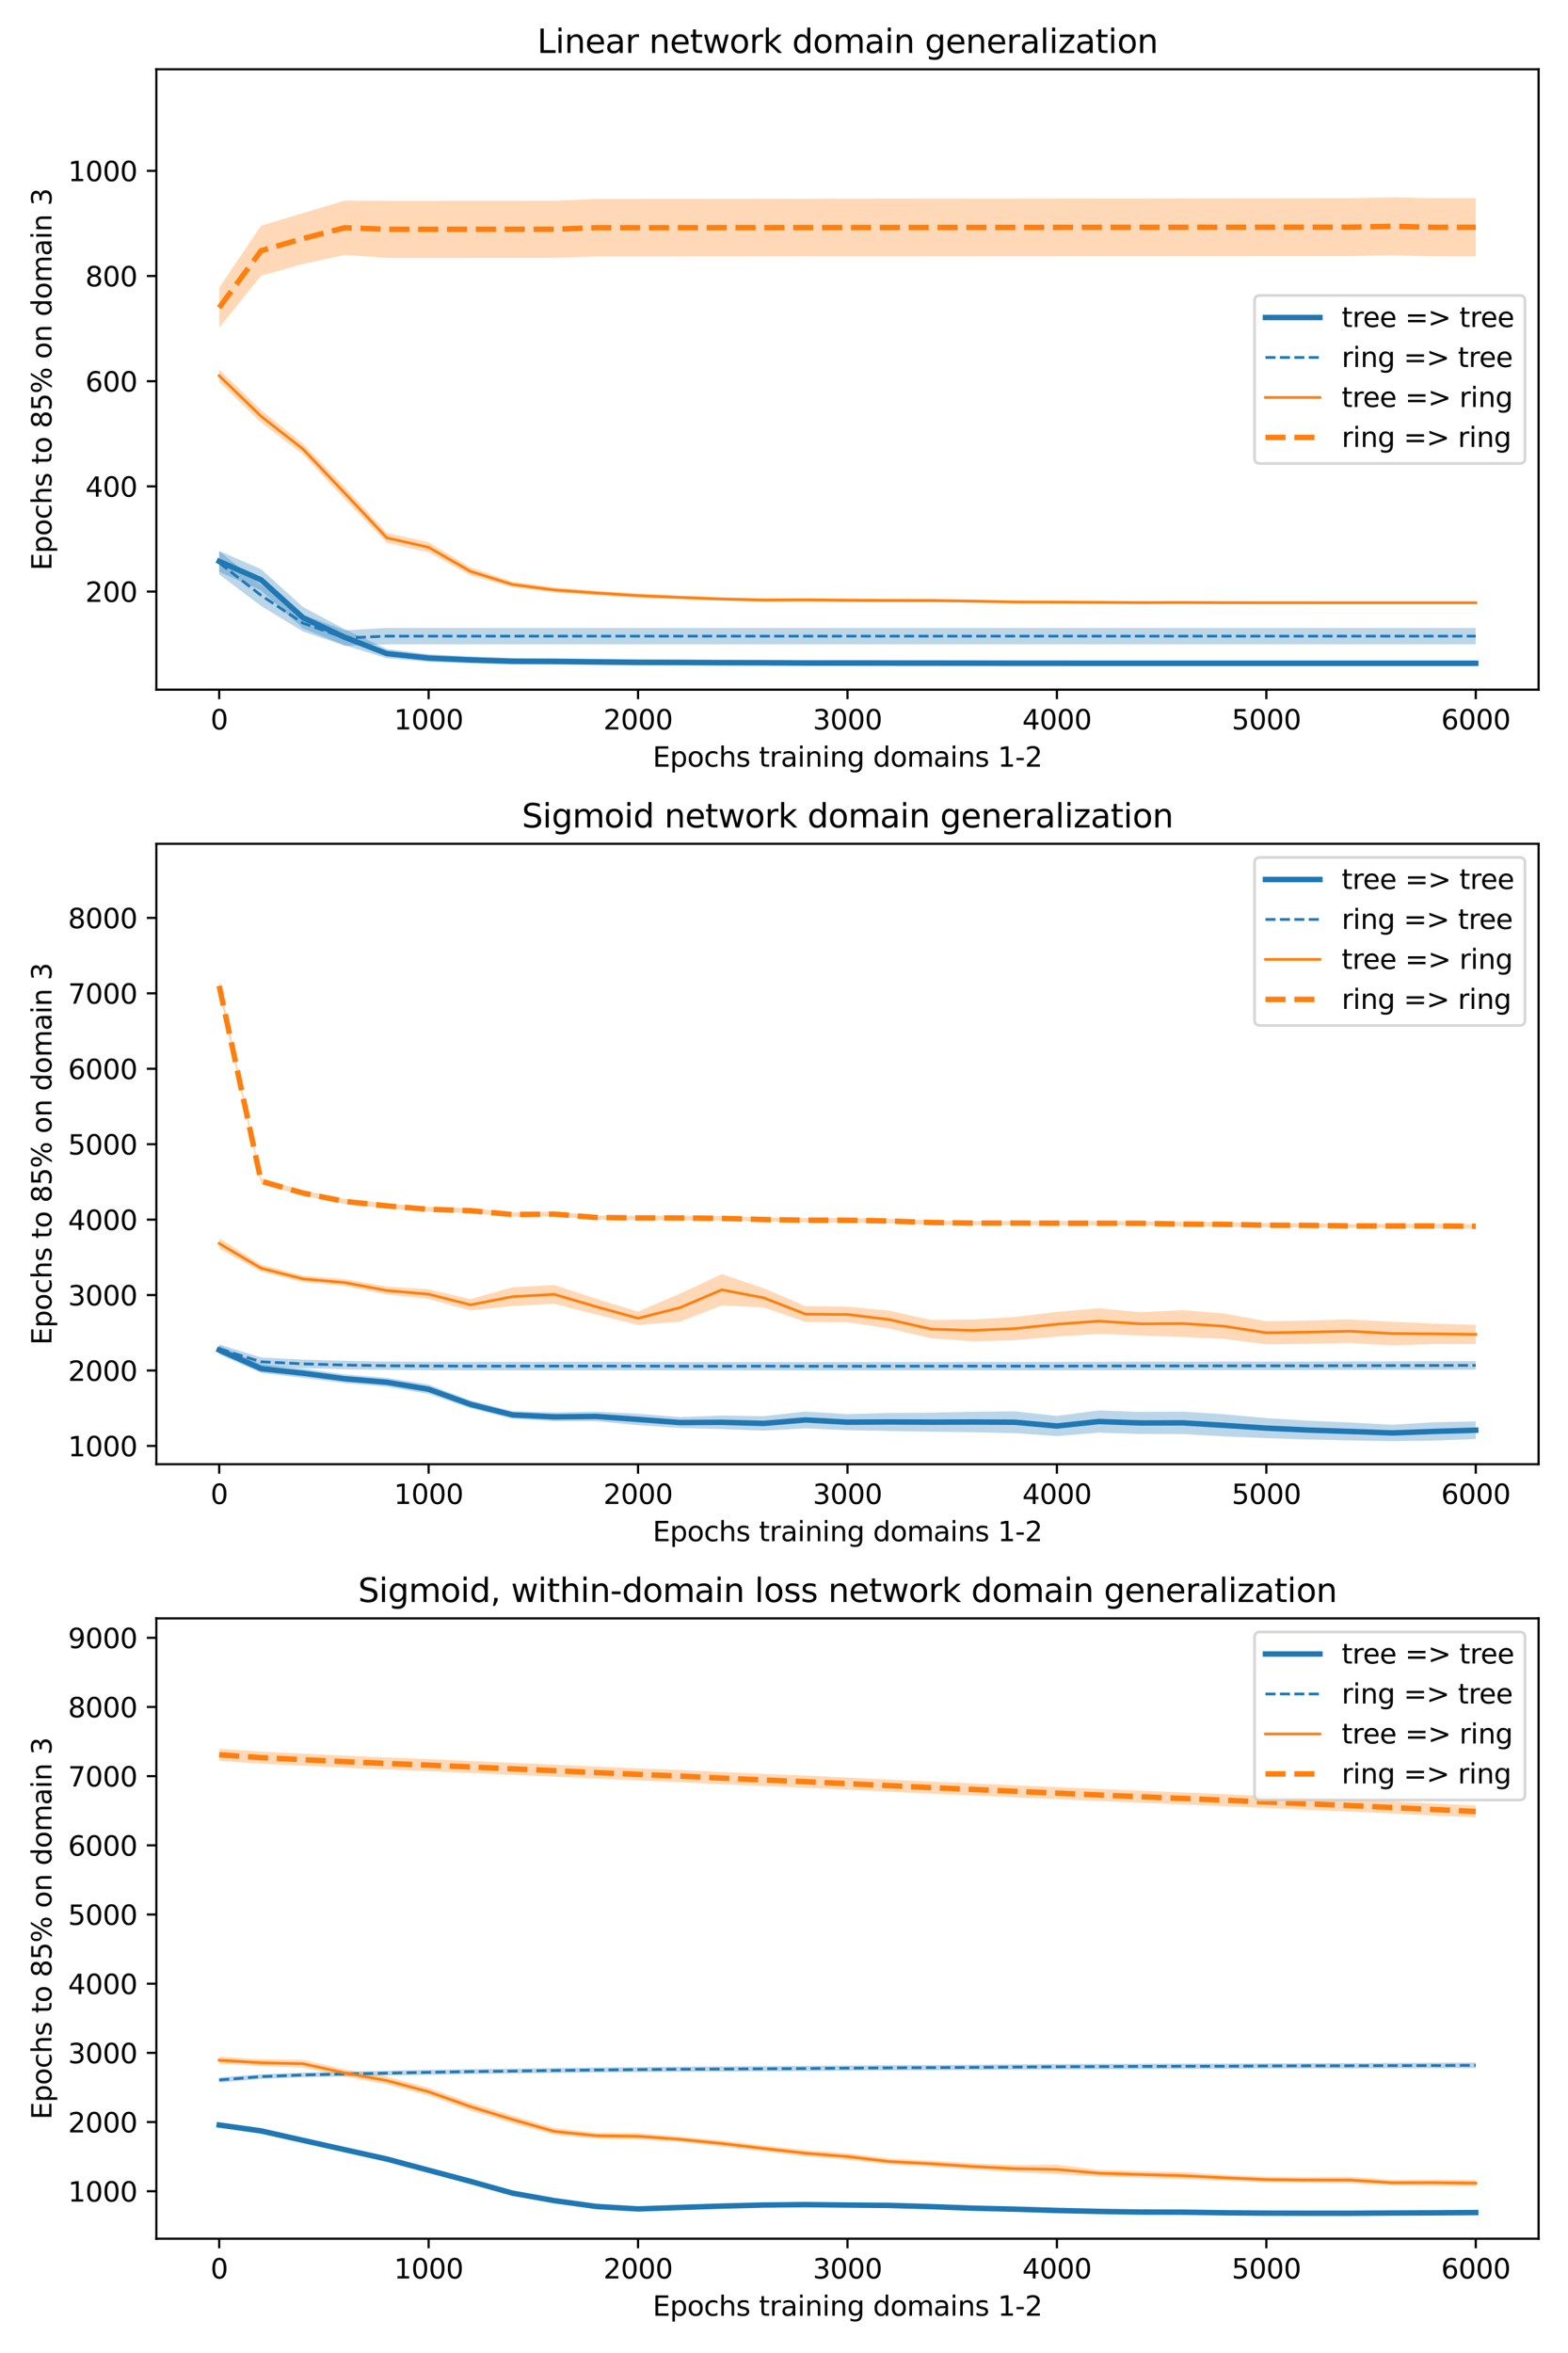 <?xml version="1.0" encoding="utf-8" standalone="no"?>
<!DOCTYPE svg PUBLIC "-//W3C//DTD SVG 1.1//EN"
  "http://www.w3.org/Graphics/SVG/1.1/DTD/svg11.dtd">
<svg xmlns:xlink="http://www.w3.org/1999/xlink" width="576pt" height="864pt" viewBox="0 0 576 864" xmlns="http://www.w3.org/2000/svg" version="1.1">
 <defs>
  <style type="text/css">*{stroke-linejoin: round; stroke-linecap: butt}</style>
 </defs>
 <g id="figure_1">
  <g id="patch_1">
   <path d="M 0 864 
L 576 864 
L 576 0 
L 0 0 
z
" style="fill: #ffffff"/>
  </g>
  <g id="axes_1">
   <g id="patch_2">
    <path d="M 57.44 253.24 
L 565.2 253.24 
L 565.2 25.44 
L 57.44 25.44 
z
" style="fill: #ffffff"/>
   </g>
   <g id="PolyCollection_1">
    <path d="M 80.52 202.32 
L 80.52 209.956 
L 95.907 216.816 
L 111.293 230.741 
L 126.68 236.979 
L 142.067 241.701 
L 157.453 243.044 
L 172.84 243.614 
L 188.227 243.993 
L 203.613 244.064 
L 219 244.212 
L 234.387 244.351 
L 249.773 244.377 
L 265.16 244.454 
L 280.547 244.483 
L 295.933 244.548 
L 311.32 244.547 
L 326.707 244.571 
L 342.093 244.579 
L 357.48 244.594 
L 372.867 244.615 
L 388.253 244.618 
L 403.64 244.631 
L 419.027 244.624 
L 434.413 244.626 
L 449.8 244.626 
L 465.187 244.626 
L 480.573 244.628 
L 495.96 244.628 
L 511.347 244.628 
L 526.733 244.628 
L 542.12 244.628 
L 542.12 242.468 
L 542.12 242.468 
L 526.733 242.468 
L 511.347 242.468 
L 495.96 242.468 
L 480.573 242.468 
L 465.187 242.466 
L 449.8 242.466 
L 434.413 242.466 
L 419.027 242.465 
L 403.64 242.476 
L 388.253 242.455 
L 372.867 242.453 
L 357.48 242.421 
L 342.093 242.397 
L 326.707 242.382 
L 311.32 242.352 
L 295.933 242.354 
L 280.547 242.253 
L 265.16 242.217 
L 249.773 242.116 
L 234.387 242.069 
L 219 241.879 
L 203.613 241.684 
L 188.227 241.608 
L 172.84 241.01 
L 157.453 240.208 
L 142.067 238.266 
L 126.68 231.08 
L 111.293 222.873 
L 95.907 208.983 
L 80.52 202.32 
z
" clip-path="url(#pbcb2f15489)" style="fill: #1f77b4; fill-opacity: 0.3"/>
   </g>
   <g id="PolyCollection_2">
    <path d="M 80.52 202.435 
L 80.52 210.922 
L 95.907 222.516 
L 111.293 231.883 
L 126.68 237.119 
L 142.067 236.586 
L 157.453 236.595 
L 172.84 236.595 
L 188.227 236.595 
L 203.613 236.595 
L 219 236.595 
L 234.387 236.595 
L 249.773 236.595 
L 265.16 236.595 
L 280.547 236.595 
L 295.933 236.595 
L 311.32 236.595 
L 326.707 236.595 
L 342.093 236.595 
L 357.48 236.595 
L 372.867 236.595 
L 388.253 236.595 
L 403.64 236.595 
L 419.027 236.595 
L 434.413 236.595 
L 449.8 236.595 
L 465.187 236.595 
L 480.573 236.595 
L 495.96 236.595 
L 511.347 236.595 
L 526.733 236.595 
L 542.12 236.595 
L 542.12 230.587 
L 542.12 230.587 
L 526.733 230.587 
L 511.347 230.587 
L 495.96 230.587 
L 480.573 230.587 
L 465.187 230.587 
L 449.8 230.587 
L 434.413 230.587 
L 419.027 230.587 
L 403.64 230.587 
L 388.253 230.587 
L 372.867 230.587 
L 357.48 230.587 
L 342.093 230.587 
L 326.707 230.587 
L 311.32 230.587 
L 295.933 230.587 
L 280.547 230.587 
L 265.16 230.587 
L 249.773 230.587 
L 234.387 230.587 
L 219 230.587 
L 203.613 230.587 
L 188.227 230.587 
L 172.84 230.587 
L 157.453 230.587 
L 142.067 230.58 
L 126.68 231.411 
L 111.293 225.74 
L 95.907 214.722 
L 80.52 202.435 
z
" clip-path="url(#pbcb2f15489)" style="fill: #1f77b4; fill-opacity: 0.3"/>
   </g>
   <g id="PolyCollection_3">
    <path d="M 80.52 135.664 
L 80.52 140.279 
L 95.907 155.194 
L 111.293 166.874 
L 126.68 183.338 
L 142.067 199.315 
L 157.453 202.847 
L 172.84 211.322 
L 188.227 215.649 
L 203.613 217.589 
L 219 218.573 
L 234.387 219.524 
L 249.773 220.045 
L 265.16 220.566 
L 280.547 220.972 
L 295.933 220.871 
L 311.32 221.033 
L 326.707 221.118 
L 342.093 221.117 
L 357.48 221.322 
L 372.867 221.531 
L 388.253 221.623 
L 403.64 221.702 
L 419.027 221.777 
L 434.413 221.747 
L 449.8 221.809 
L 465.187 221.84 
L 480.573 221.844 
L 495.96 221.854 
L 511.347 221.852 
L 526.733 221.852 
L 542.12 221.852 
L 542.12 220.805 
L 542.12 220.805 
L 526.733 220.805 
L 511.347 220.805 
L 495.96 220.806 
L 480.573 220.798 
L 465.187 220.797 
L 449.8 220.77 
L 434.413 220.712 
L 419.027 220.756 
L 403.64 220.642 
L 388.253 220.57 
L 372.867 220.546 
L 357.48 220.145 
L 342.093 219.883 
L 326.707 219.859 
L 311.32 219.789 
L 295.933 219.639 
L 280.547 219.692 
L 265.16 219.325 
L 249.773 218.68 
L 234.387 217.907 
L 219 216.919 
L 203.613 215.667 
L 188.227 213.579 
L 172.84 208.3 
L 157.453 199.102 
L 142.067 195.643 
L 126.68 178.861 
L 111.293 162.901 
L 95.907 150.519 
L 80.52 135.664 
z
" clip-path="url(#pbcb2f15489)" style="fill: #ff7f0e; fill-opacity: 0.3"/>
   </g>
   <g id="PolyCollection_4">
    <path d="M 80.52 105.612 
L 80.52 120.35 
L 95.907 101.284 
L 111.293 96.937 
L 126.68 93.61 
L 142.067 94.673 
L 157.453 94.684 
L 172.84 94.671 
L 188.227 94.666 
L 203.613 94.662 
L 219 94.165 
L 234.387 94.175 
L 249.773 94.165 
L 265.16 94.152 
L 280.547 94.145 
L 295.933 94.135 
L 311.32 94.126 
L 326.707 94.121 
L 342.093 94.118 
L 357.48 94.102 
L 372.867 94.097 
L 388.253 94.087 
L 403.64 94.078 
L 419.027 94.075 
L 434.413 94.07 
L 449.8 94.064 
L 465.187 94.053 
L 480.573 94.046 
L 495.96 94.043 
L 511.347 93.756 
L 526.733 94.149 
L 542.12 94.137 
L 542.12 72.767 
L 542.12 72.767 
L 526.733 72.786 
L 511.347 72.449 
L 495.96 72.796 
L 480.573 72.8 
L 465.187 72.817 
L 449.8 72.836 
L 434.413 72.85 
L 419.027 72.864 
L 403.64 72.873 
L 388.253 72.891 
L 372.867 72.908 
L 357.48 72.918 
L 342.093 72.937 
L 326.707 72.949 
L 311.32 72.959 
L 295.933 72.974 
L 280.547 72.995 
L 265.16 73.007 
L 249.773 73.028 
L 234.387 73.045 
L 219 73.051 
L 203.613 73.698 
L 188.227 73.706 
L 172.84 73.72 
L 157.453 73.741 
L 142.067 73.737 
L 126.68 73.634 
L 111.293 78.248 
L 95.907 82.853 
L 80.52 105.612 
z
" clip-path="url(#pbcb2f15489)" style="fill: #ff7f0e; fill-opacity: 0.3"/>
   </g>
   <g id="matplotlib.axis_1">
    <g id="xtick_1">
     <g id="line2d_1">
      <defs>
       <path id="m614c66a434" d="M 0 0 
L 0 3.5 
" style="stroke: #000000; stroke-width: 0.8"/>
      </defs>
      <g>
       <use xlink:href="#m614c66a434" x="80.52" y="253.24" style="stroke: #000000; stroke-width: 0.8"/>
      </g>
     </g>
     <g id="text_1">
      <!-- 0 -->
      <g transform="translate(77.339 267.838)scale(0.1 -0.1)">
       <defs>
        <path id="DejaVuSans-30" d="M 2034 4250 
Q 1547 4250 1301 3770 
Q 1056 3291 1056 2328 
Q 1056 1369 1301 889 
Q 1547 409 2034 409 
Q 2525 409 2770 889 
Q 3016 1369 3016 2328 
Q 3016 3291 2770 3770 
Q 2525 4250 2034 4250 
z
M 2034 4750 
Q 2819 4750 3233 4129 
Q 3647 3509 3647 2328 
Q 3647 1150 3233 529 
Q 2819 -91 2034 -91 
Q 1250 -91 836 529 
Q 422 1150 422 2328 
Q 422 3509 836 4129 
Q 1250 4750 2034 4750 
z
" transform="scale(0.016)"/>
       </defs>
       <use xlink:href="#DejaVuSans-30"/>
      </g>
     </g>
    </g>
    <g id="xtick_2">
     <g id="line2d_2">
      <g>
       <use xlink:href="#m614c66a434" x="157.453" y="253.24" style="stroke: #000000; stroke-width: 0.8"/>
      </g>
     </g>
     <g id="text_2">
      <!-- 1000 -->
      <g transform="translate(144.728 267.838)scale(0.1 -0.1)">
       <defs>
        <path id="DejaVuSans-31" d="M 794 531 
L 1825 531 
L 1825 4091 
L 703 3866 
L 703 4441 
L 1819 4666 
L 2450 4666 
L 2450 531 
L 3481 531 
L 3481 0 
L 794 0 
L 794 531 
z
" transform="scale(0.016)"/>
       </defs>
       <use xlink:href="#DejaVuSans-31"/>
       <use xlink:href="#DejaVuSans-30" x="63.623"/>
       <use xlink:href="#DejaVuSans-30" x="127.246"/>
       <use xlink:href="#DejaVuSans-30" x="190.869"/>
      </g>
     </g>
    </g>
    <g id="xtick_3">
     <g id="line2d_3">
      <g>
       <use xlink:href="#m614c66a434" x="234.387" y="253.24" style="stroke: #000000; stroke-width: 0.8"/>
      </g>
     </g>
     <g id="text_3">
      <!-- 2000 -->
      <g transform="translate(221.662 267.838)scale(0.1 -0.1)">
       <defs>
        <path id="DejaVuSans-32" d="M 1228 531 
L 3431 531 
L 3431 0 
L 469 0 
L 469 531 
Q 828 903 1448 1529 
Q 2069 2156 2228 2338 
Q 2531 2678 2651 2914 
Q 2772 3150 2772 3378 
Q 2772 3750 2511 3984 
Q 2250 4219 1831 4219 
Q 1534 4219 1204 4116 
Q 875 4013 500 3803 
L 500 4441 
Q 881 4594 1212 4672 
Q 1544 4750 1819 4750 
Q 2544 4750 2975 4387 
Q 3406 4025 3406 3419 
Q 3406 3131 3298 2873 
Q 3191 2616 2906 2266 
Q 2828 2175 2409 1742 
Q 1991 1309 1228 531 
z
" transform="scale(0.016)"/>
       </defs>
       <use xlink:href="#DejaVuSans-32"/>
       <use xlink:href="#DejaVuSans-30" x="63.623"/>
       <use xlink:href="#DejaVuSans-30" x="127.246"/>
       <use xlink:href="#DejaVuSans-30" x="190.869"/>
      </g>
     </g>
    </g>
    <g id="xtick_4">
     <g id="line2d_4">
      <g>
       <use xlink:href="#m614c66a434" x="311.32" y="253.24" style="stroke: #000000; stroke-width: 0.8"/>
      </g>
     </g>
     <g id="text_4">
      <!-- 3000 -->
      <g transform="translate(298.595 267.838)scale(0.1 -0.1)">
       <defs>
        <path id="DejaVuSans-33" d="M 2597 2516 
Q 3050 2419 3304 2112 
Q 3559 1806 3559 1356 
Q 3559 666 3084 287 
Q 2609 -91 1734 -91 
Q 1441 -91 1130 -33 
Q 819 25 488 141 
L 488 750 
Q 750 597 1062 519 
Q 1375 441 1716 441 
Q 2309 441 2620 675 
Q 2931 909 2931 1356 
Q 2931 1769 2642 2001 
Q 2353 2234 1838 2234 
L 1294 2234 
L 1294 2753 
L 1863 2753 
Q 2328 2753 2575 2939 
Q 2822 3125 2822 3475 
Q 2822 3834 2567 4026 
Q 2313 4219 1838 4219 
Q 1578 4219 1281 4162 
Q 984 4106 628 3988 
L 628 4550 
Q 988 4650 1302 4700 
Q 1616 4750 1894 4750 
Q 2613 4750 3031 4423 
Q 3450 4097 3450 3541 
Q 3450 3153 3228 2886 
Q 3006 2619 2597 2516 
z
" transform="scale(0.016)"/>
       </defs>
       <use xlink:href="#DejaVuSans-33"/>
       <use xlink:href="#DejaVuSans-30" x="63.623"/>
       <use xlink:href="#DejaVuSans-30" x="127.246"/>
       <use xlink:href="#DejaVuSans-30" x="190.869"/>
      </g>
     </g>
    </g>
    <g id="xtick_5">
     <g id="line2d_5">
      <g>
       <use xlink:href="#m614c66a434" x="388.253" y="253.24" style="stroke: #000000; stroke-width: 0.8"/>
      </g>
     </g>
     <g id="text_5">
      <!-- 4000 -->
      <g transform="translate(375.528 267.838)scale(0.1 -0.1)">
       <defs>
        <path id="DejaVuSans-34" d="M 2419 4116 
L 825 1625 
L 2419 1625 
L 2419 4116 
z
M 2253 4666 
L 3047 4666 
L 3047 1625 
L 3713 1625 
L 3713 1100 
L 3047 1100 
L 3047 0 
L 2419 0 
L 2419 1100 
L 313 1100 
L 313 1709 
L 2253 4666 
z
" transform="scale(0.016)"/>
       </defs>
       <use xlink:href="#DejaVuSans-34"/>
       <use xlink:href="#DejaVuSans-30" x="63.623"/>
       <use xlink:href="#DejaVuSans-30" x="127.246"/>
       <use xlink:href="#DejaVuSans-30" x="190.869"/>
      </g>
     </g>
    </g>
    <g id="xtick_6">
     <g id="line2d_6">
      <g>
       <use xlink:href="#m614c66a434" x="465.187" y="253.24" style="stroke: #000000; stroke-width: 0.8"/>
      </g>
     </g>
     <g id="text_6">
      <!-- 5000 -->
      <g transform="translate(452.462 267.838)scale(0.1 -0.1)">
       <defs>
        <path id="DejaVuSans-35" d="M 691 4666 
L 3169 4666 
L 3169 4134 
L 1269 4134 
L 1269 2991 
Q 1406 3038 1543 3061 
Q 1681 3084 1819 3084 
Q 2600 3084 3056 2656 
Q 3513 2228 3513 1497 
Q 3513 744 3044 326 
Q 2575 -91 1722 -91 
Q 1428 -91 1123 -41 
Q 819 9 494 109 
L 494 744 
Q 775 591 1075 516 
Q 1375 441 1709 441 
Q 2250 441 2565 725 
Q 2881 1009 2881 1497 
Q 2881 1984 2565 2268 
Q 2250 2553 1709 2553 
Q 1456 2553 1204 2497 
Q 953 2441 691 2322 
L 691 4666 
z
" transform="scale(0.016)"/>
       </defs>
       <use xlink:href="#DejaVuSans-35"/>
       <use xlink:href="#DejaVuSans-30" x="63.623"/>
       <use xlink:href="#DejaVuSans-30" x="127.246"/>
       <use xlink:href="#DejaVuSans-30" x="190.869"/>
      </g>
     </g>
    </g>
    <g id="xtick_7">
     <g id="line2d_7">
      <g>
       <use xlink:href="#m614c66a434" x="542.12" y="253.24" style="stroke: #000000; stroke-width: 0.8"/>
      </g>
     </g>
     <g id="text_7">
      <!-- 6000 -->
      <g transform="translate(529.395 267.838)scale(0.1 -0.1)">
       <defs>
        <path id="DejaVuSans-36" d="M 2113 2584 
Q 1688 2584 1439 2293 
Q 1191 2003 1191 1497 
Q 1191 994 1439 701 
Q 1688 409 2113 409 
Q 2538 409 2786 701 
Q 3034 994 3034 1497 
Q 3034 2003 2786 2293 
Q 2538 2584 2113 2584 
z
M 3366 4563 
L 3366 3988 
Q 3128 4100 2886 4159 
Q 2644 4219 2406 4219 
Q 1781 4219 1451 3797 
Q 1122 3375 1075 2522 
Q 1259 2794 1537 2939 
Q 1816 3084 2150 3084 
Q 2853 3084 3261 2657 
Q 3669 2231 3669 1497 
Q 3669 778 3244 343 
Q 2819 -91 2113 -91 
Q 1303 -91 875 529 
Q 447 1150 447 2328 
Q 447 3434 972 4092 
Q 1497 4750 2381 4750 
Q 2619 4750 2861 4703 
Q 3103 4656 3366 4563 
z
" transform="scale(0.016)"/>
       </defs>
       <use xlink:href="#DejaVuSans-36"/>
       <use xlink:href="#DejaVuSans-30" x="63.623"/>
       <use xlink:href="#DejaVuSans-30" x="127.246"/>
       <use xlink:href="#DejaVuSans-30" x="190.869"/>
      </g>
     </g>
    </g>
    <g id="text_8">
     <!-- Epochs training domains 1-2 -->
     <g transform="translate(239.771 281.517)scale(0.1 -0.1)">
      <defs>
       <path id="DejaVuSans-45" d="M 628 4666 
L 3578 4666 
L 3578 4134 
L 1259 4134 
L 1259 2753 
L 3481 2753 
L 3481 2222 
L 1259 2222 
L 1259 531 
L 3634 531 
L 3634 0 
L 628 0 
L 628 4666 
z
" transform="scale(0.016)"/>
       <path id="DejaVuSans-70" d="M 1159 525 
L 1159 -1331 
L 581 -1331 
L 581 3500 
L 1159 3500 
L 1159 2969 
Q 1341 3281 1617 3432 
Q 1894 3584 2278 3584 
Q 2916 3584 3314 3078 
Q 3713 2572 3713 1747 
Q 3713 922 3314 415 
Q 2916 -91 2278 -91 
Q 1894 -91 1617 61 
Q 1341 213 1159 525 
z
M 3116 1747 
Q 3116 2381 2855 2742 
Q 2594 3103 2138 3103 
Q 1681 3103 1420 2742 
Q 1159 2381 1159 1747 
Q 1159 1113 1420 752 
Q 1681 391 2138 391 
Q 2594 391 2855 752 
Q 3116 1113 3116 1747 
z
" transform="scale(0.016)"/>
       <path id="DejaVuSans-6f" d="M 1959 3097 
Q 1497 3097 1228 2736 
Q 959 2375 959 1747 
Q 959 1119 1226 758 
Q 1494 397 1959 397 
Q 2419 397 2687 759 
Q 2956 1122 2956 1747 
Q 2956 2369 2687 2733 
Q 2419 3097 1959 3097 
z
M 1959 3584 
Q 2709 3584 3137 3096 
Q 3566 2609 3566 1747 
Q 3566 888 3137 398 
Q 2709 -91 1959 -91 
Q 1206 -91 779 398 
Q 353 888 353 1747 
Q 353 2609 779 3096 
Q 1206 3584 1959 3584 
z
" transform="scale(0.016)"/>
       <path id="DejaVuSans-63" d="M 3122 3366 
L 3122 2828 
Q 2878 2963 2633 3030 
Q 2388 3097 2138 3097 
Q 1578 3097 1268 2742 
Q 959 2388 959 1747 
Q 959 1106 1268 751 
Q 1578 397 2138 397 
Q 2388 397 2633 464 
Q 2878 531 3122 666 
L 3122 134 
Q 2881 22 2623 -34 
Q 2366 -91 2075 -91 
Q 1284 -91 818 406 
Q 353 903 353 1747 
Q 353 2603 823 3093 
Q 1294 3584 2113 3584 
Q 2378 3584 2631 3529 
Q 2884 3475 3122 3366 
z
" transform="scale(0.016)"/>
       <path id="DejaVuSans-68" d="M 3513 2113 
L 3513 0 
L 2938 0 
L 2938 2094 
Q 2938 2591 2744 2837 
Q 2550 3084 2163 3084 
Q 1697 3084 1428 2787 
Q 1159 2491 1159 1978 
L 1159 0 
L 581 0 
L 581 4863 
L 1159 4863 
L 1159 2956 
Q 1366 3272 1645 3428 
Q 1925 3584 2291 3584 
Q 2894 3584 3203 3211 
Q 3513 2838 3513 2113 
z
" transform="scale(0.016)"/>
       <path id="DejaVuSans-73" d="M 2834 3397 
L 2834 2853 
Q 2591 2978 2328 3040 
Q 2066 3103 1784 3103 
Q 1356 3103 1142 2972 
Q 928 2841 928 2578 
Q 928 2378 1081 2264 
Q 1234 2150 1697 2047 
L 1894 2003 
Q 2506 1872 2764 1633 
Q 3022 1394 3022 966 
Q 3022 478 2636 193 
Q 2250 -91 1575 -91 
Q 1294 -91 989 -36 
Q 684 19 347 128 
L 347 722 
Q 666 556 975 473 
Q 1284 391 1588 391 
Q 1994 391 2212 530 
Q 2431 669 2431 922 
Q 2431 1156 2273 1281 
Q 2116 1406 1581 1522 
L 1381 1569 
Q 847 1681 609 1914 
Q 372 2147 372 2553 
Q 372 3047 722 3315 
Q 1072 3584 1716 3584 
Q 2034 3584 2315 3537 
Q 2597 3491 2834 3397 
z
" transform="scale(0.016)"/>
       <path id="DejaVuSans-20" transform="scale(0.016)"/>
       <path id="DejaVuSans-74" d="M 1172 4494 
L 1172 3500 
L 2356 3500 
L 2356 3053 
L 1172 3053 
L 1172 1153 
Q 1172 725 1289 603 
Q 1406 481 1766 481 
L 2356 481 
L 2356 0 
L 1766 0 
Q 1100 0 847 248 
Q 594 497 594 1153 
L 594 3053 
L 172 3053 
L 172 3500 
L 594 3500 
L 594 4494 
L 1172 4494 
z
" transform="scale(0.016)"/>
       <path id="DejaVuSans-72" d="M 2631 2963 
Q 2534 3019 2420 3045 
Q 2306 3072 2169 3072 
Q 1681 3072 1420 2755 
Q 1159 2438 1159 1844 
L 1159 0 
L 581 0 
L 581 3500 
L 1159 3500 
L 1159 2956 
Q 1341 3275 1631 3429 
Q 1922 3584 2338 3584 
Q 2397 3584 2469 3576 
Q 2541 3569 2628 3553 
L 2631 2963 
z
" transform="scale(0.016)"/>
       <path id="DejaVuSans-61" d="M 2194 1759 
Q 1497 1759 1228 1600 
Q 959 1441 959 1056 
Q 959 750 1161 570 
Q 1363 391 1709 391 
Q 2188 391 2477 730 
Q 2766 1069 2766 1631 
L 2766 1759 
L 2194 1759 
z
M 3341 1997 
L 3341 0 
L 2766 0 
L 2766 531 
Q 2569 213 2275 61 
Q 1981 -91 1556 -91 
Q 1019 -91 701 211 
Q 384 513 384 1019 
Q 384 1609 779 1909 
Q 1175 2209 1959 2209 
L 2766 2209 
L 2766 2266 
Q 2766 2663 2505 2880 
Q 2244 3097 1772 3097 
Q 1472 3097 1187 3025 
Q 903 2953 641 2809 
L 641 3341 
Q 956 3463 1253 3523 
Q 1550 3584 1831 3584 
Q 2591 3584 2966 3190 
Q 3341 2797 3341 1997 
z
" transform="scale(0.016)"/>
       <path id="DejaVuSans-69" d="M 603 3500 
L 1178 3500 
L 1178 0 
L 603 0 
L 603 3500 
z
M 603 4863 
L 1178 4863 
L 1178 4134 
L 603 4134 
L 603 4863 
z
" transform="scale(0.016)"/>
       <path id="DejaVuSans-6e" d="M 3513 2113 
L 3513 0 
L 2938 0 
L 2938 2094 
Q 2938 2591 2744 2837 
Q 2550 3084 2163 3084 
Q 1697 3084 1428 2787 
Q 1159 2491 1159 1978 
L 1159 0 
L 581 0 
L 581 3500 
L 1159 3500 
L 1159 2956 
Q 1366 3272 1645 3428 
Q 1925 3584 2291 3584 
Q 2894 3584 3203 3211 
Q 3513 2838 3513 2113 
z
" transform="scale(0.016)"/>
       <path id="DejaVuSans-67" d="M 2906 1791 
Q 2906 2416 2648 2759 
Q 2391 3103 1925 3103 
Q 1463 3103 1205 2759 
Q 947 2416 947 1791 
Q 947 1169 1205 825 
Q 1463 481 1925 481 
Q 2391 481 2648 825 
Q 2906 1169 2906 1791 
z
M 3481 434 
Q 3481 -459 3084 -895 
Q 2688 -1331 1869 -1331 
Q 1566 -1331 1297 -1286 
Q 1028 -1241 775 -1147 
L 775 -588 
Q 1028 -725 1275 -790 
Q 1522 -856 1778 -856 
Q 2344 -856 2625 -561 
Q 2906 -266 2906 331 
L 2906 616 
Q 2728 306 2450 153 
Q 2172 0 1784 0 
Q 1141 0 747 490 
Q 353 981 353 1791 
Q 353 2603 747 3093 
Q 1141 3584 1784 3584 
Q 2172 3584 2450 3431 
Q 2728 3278 2906 2969 
L 2906 3500 
L 3481 3500 
L 3481 434 
z
" transform="scale(0.016)"/>
       <path id="DejaVuSans-64" d="M 2906 2969 
L 2906 4863 
L 3481 4863 
L 3481 0 
L 2906 0 
L 2906 525 
Q 2725 213 2448 61 
Q 2172 -91 1784 -91 
Q 1150 -91 751 415 
Q 353 922 353 1747 
Q 353 2572 751 3078 
Q 1150 3584 1784 3584 
Q 2172 3584 2448 3432 
Q 2725 3281 2906 2969 
z
M 947 1747 
Q 947 1113 1208 752 
Q 1469 391 1925 391 
Q 2381 391 2643 752 
Q 2906 1113 2906 1747 
Q 2906 2381 2643 2742 
Q 2381 3103 1925 3103 
Q 1469 3103 1208 2742 
Q 947 2381 947 1747 
z
" transform="scale(0.016)"/>
       <path id="DejaVuSans-6d" d="M 3328 2828 
Q 3544 3216 3844 3400 
Q 4144 3584 4550 3584 
Q 5097 3584 5394 3201 
Q 5691 2819 5691 2113 
L 5691 0 
L 5113 0 
L 5113 2094 
Q 5113 2597 4934 2840 
Q 4756 3084 4391 3084 
Q 3944 3084 3684 2787 
Q 3425 2491 3425 1978 
L 3425 0 
L 2847 0 
L 2847 2094 
Q 2847 2600 2669 2842 
Q 2491 3084 2119 3084 
Q 1678 3084 1418 2786 
Q 1159 2488 1159 1978 
L 1159 0 
L 581 0 
L 581 3500 
L 1159 3500 
L 1159 2956 
Q 1356 3278 1631 3431 
Q 1906 3584 2284 3584 
Q 2666 3584 2933 3390 
Q 3200 3197 3328 2828 
z
" transform="scale(0.016)"/>
       <path id="DejaVuSans-2d" d="M 313 2009 
L 1997 2009 
L 1997 1497 
L 313 1497 
L 313 2009 
z
" transform="scale(0.016)"/>
      </defs>
      <use xlink:href="#DejaVuSans-45"/>
      <use xlink:href="#DejaVuSans-70" x="63.184"/>
      <use xlink:href="#DejaVuSans-6f" x="126.66"/>
      <use xlink:href="#DejaVuSans-63" x="187.842"/>
      <use xlink:href="#DejaVuSans-68" x="242.822"/>
      <use xlink:href="#DejaVuSans-73" x="306.201"/>
      <use xlink:href="#DejaVuSans-20" x="358.301"/>
      <use xlink:href="#DejaVuSans-74" x="390.088"/>
      <use xlink:href="#DejaVuSans-72" x="429.297"/>
      <use xlink:href="#DejaVuSans-61" x="470.41"/>
      <use xlink:href="#DejaVuSans-69" x="531.689"/>
      <use xlink:href="#DejaVuSans-6e" x="559.473"/>
      <use xlink:href="#DejaVuSans-69" x="622.852"/>
      <use xlink:href="#DejaVuSans-6e" x="650.635"/>
      <use xlink:href="#DejaVuSans-67" x="714.014"/>
      <use xlink:href="#DejaVuSans-20" x="777.49"/>
      <use xlink:href="#DejaVuSans-64" x="809.277"/>
      <use xlink:href="#DejaVuSans-6f" x="872.754"/>
      <use xlink:href="#DejaVuSans-6d" x="933.936"/>
      <use xlink:href="#DejaVuSans-61" x="1031.348"/>
      <use xlink:href="#DejaVuSans-69" x="1092.627"/>
      <use xlink:href="#DejaVuSans-6e" x="1120.41"/>
      <use xlink:href="#DejaVuSans-73" x="1183.789"/>
      <use xlink:href="#DejaVuSans-20" x="1235.889"/>
      <use xlink:href="#DejaVuSans-31" x="1267.676"/>
      <use xlink:href="#DejaVuSans-2d" x="1331.299"/>
      <use xlink:href="#DejaVuSans-32" x="1367.383"/>
     </g>
    </g>
   </g>
   <g id="matplotlib.axis_2">
    <g id="ytick_1">
     <g id="line2d_8">
      <defs>
       <path id="m229bb2d734" d="M 0 0 
L -3.5 0 
" style="stroke: #000000; stroke-width: 0.8"/>
      </defs>
      <g>
       <use xlink:href="#m229bb2d734" x="57.44" y="217.217" style="stroke: #000000; stroke-width: 0.8"/>
      </g>
     </g>
     <g id="text_9">
      <!-- 200 -->
      <g transform="translate(31.352 221.016)scale(0.1 -0.1)">
       <use xlink:href="#DejaVuSans-32"/>
       <use xlink:href="#DejaVuSans-30" x="63.623"/>
       <use xlink:href="#DejaVuSans-30" x="127.246"/>
      </g>
     </g>
    </g>
    <g id="ytick_2">
     <g id="line2d_9">
      <g>
       <use xlink:href="#m229bb2d734" x="57.44" y="178.595" style="stroke: #000000; stroke-width: 0.8"/>
      </g>
     </g>
     <g id="text_10">
      <!-- 400 -->
      <g transform="translate(31.352 182.394)scale(0.1 -0.1)">
       <use xlink:href="#DejaVuSans-34"/>
       <use xlink:href="#DejaVuSans-30" x="63.623"/>
       <use xlink:href="#DejaVuSans-30" x="127.246"/>
      </g>
     </g>
    </g>
    <g id="ytick_3">
     <g id="line2d_10">
      <g>
       <use xlink:href="#m229bb2d734" x="57.44" y="139.972" style="stroke: #000000; stroke-width: 0.8"/>
      </g>
     </g>
     <g id="text_11">
      <!-- 600 -->
      <g transform="translate(31.352 143.771)scale(0.1 -0.1)">
       <use xlink:href="#DejaVuSans-36"/>
       <use xlink:href="#DejaVuSans-30" x="63.623"/>
       <use xlink:href="#DejaVuSans-30" x="127.246"/>
      </g>
     </g>
    </g>
    <g id="ytick_4">
     <g id="line2d_11">
      <g>
       <use xlink:href="#m229bb2d734" x="57.44" y="101.35" style="stroke: #000000; stroke-width: 0.8"/>
      </g>
     </g>
     <g id="text_12">
      <!-- 800 -->
      <g transform="translate(31.352 105.149)scale(0.1 -0.1)">
       <defs>
        <path id="DejaVuSans-38" d="M 2034 2216 
Q 1584 2216 1326 1975 
Q 1069 1734 1069 1313 
Q 1069 891 1326 650 
Q 1584 409 2034 409 
Q 2484 409 2743 651 
Q 3003 894 3003 1313 
Q 3003 1734 2745 1975 
Q 2488 2216 2034 2216 
z
M 1403 2484 
Q 997 2584 770 2862 
Q 544 3141 544 3541 
Q 544 4100 942 4425 
Q 1341 4750 2034 4750 
Q 2731 4750 3128 4425 
Q 3525 4100 3525 3541 
Q 3525 3141 3298 2862 
Q 3072 2584 2669 2484 
Q 3125 2378 3379 2068 
Q 3634 1759 3634 1313 
Q 3634 634 3220 271 
Q 2806 -91 2034 -91 
Q 1263 -91 848 271 
Q 434 634 434 1313 
Q 434 1759 690 2068 
Q 947 2378 1403 2484 
z
M 1172 3481 
Q 1172 3119 1398 2916 
Q 1625 2713 2034 2713 
Q 2441 2713 2670 2916 
Q 2900 3119 2900 3481 
Q 2900 3844 2670 4047 
Q 2441 4250 2034 4250 
Q 1625 4250 1398 4047 
Q 1172 3844 1172 3481 
z
" transform="scale(0.016)"/>
       </defs>
       <use xlink:href="#DejaVuSans-38"/>
       <use xlink:href="#DejaVuSans-30" x="63.623"/>
       <use xlink:href="#DejaVuSans-30" x="127.246"/>
      </g>
     </g>
    </g>
    <g id="ytick_5">
     <g id="line2d_12">
      <g>
       <use xlink:href="#m229bb2d734" x="57.44" y="62.727" style="stroke: #000000; stroke-width: 0.8"/>
      </g>
     </g>
     <g id="text_13">
      <!-- 1000 -->
      <g transform="translate(24.99 66.526)scale(0.1 -0.1)">
       <use xlink:href="#DejaVuSans-31"/>
       <use xlink:href="#DejaVuSans-30" x="63.623"/>
       <use xlink:href="#DejaVuSans-30" x="127.246"/>
       <use xlink:href="#DejaVuSans-30" x="190.869"/>
      </g>
     </g>
    </g>
    <g id="text_14">
     <!-- Epochs to 85% on domain 3 -->
     <g transform="translate(18.91 209.469)rotate(-90)scale(0.1 -0.1)">
      <defs>
       <path id="DejaVuSans-25" d="M 4653 2053 
Q 4381 2053 4226 1822 
Q 4072 1591 4072 1178 
Q 4072 772 4226 539 
Q 4381 306 4653 306 
Q 4919 306 5073 539 
Q 5228 772 5228 1178 
Q 5228 1588 5073 1820 
Q 4919 2053 4653 2053 
z
M 4653 2450 
Q 5147 2450 5437 2106 
Q 5728 1763 5728 1178 
Q 5728 594 5436 251 
Q 5144 -91 4653 -91 
Q 4153 -91 3862 251 
Q 3572 594 3572 1178 
Q 3572 1766 3864 2108 
Q 4156 2450 4653 2450 
z
M 1428 4353 
Q 1159 4353 1004 4120 
Q 850 3888 850 3481 
Q 850 3069 1003 2837 
Q 1156 2606 1428 2606 
Q 1700 2606 1854 2837 
Q 2009 3069 2009 3481 
Q 2009 3884 1853 4118 
Q 1697 4353 1428 4353 
z
M 4250 4750 
L 4750 4750 
L 1831 -91 
L 1331 -91 
L 4250 4750 
z
M 1428 4750 
Q 1922 4750 2215 4408 
Q 2509 4066 2509 3481 
Q 2509 2891 2217 2550 
Q 1925 2209 1428 2209 
Q 931 2209 642 2551 
Q 353 2894 353 3481 
Q 353 4063 643 4406 
Q 934 4750 1428 4750 
z
" transform="scale(0.016)"/>
      </defs>
      <use xlink:href="#DejaVuSans-45"/>
      <use xlink:href="#DejaVuSans-70" x="63.184"/>
      <use xlink:href="#DejaVuSans-6f" x="126.66"/>
      <use xlink:href="#DejaVuSans-63" x="187.842"/>
      <use xlink:href="#DejaVuSans-68" x="242.822"/>
      <use xlink:href="#DejaVuSans-73" x="306.201"/>
      <use xlink:href="#DejaVuSans-20" x="358.301"/>
      <use xlink:href="#DejaVuSans-74" x="390.088"/>
      <use xlink:href="#DejaVuSans-6f" x="429.297"/>
      <use xlink:href="#DejaVuSans-20" x="490.479"/>
      <use xlink:href="#DejaVuSans-38" x="522.266"/>
      <use xlink:href="#DejaVuSans-35" x="585.889"/>
      <use xlink:href="#DejaVuSans-25" x="649.512"/>
      <use xlink:href="#DejaVuSans-20" x="744.531"/>
      <use xlink:href="#DejaVuSans-6f" x="776.318"/>
      <use xlink:href="#DejaVuSans-6e" x="837.5"/>
      <use xlink:href="#DejaVuSans-20" x="900.879"/>
      <use xlink:href="#DejaVuSans-64" x="932.666"/>
      <use xlink:href="#DejaVuSans-6f" x="996.143"/>
      <use xlink:href="#DejaVuSans-6d" x="1057.324"/>
      <use xlink:href="#DejaVuSans-61" x="1154.736"/>
      <use xlink:href="#DejaVuSans-69" x="1216.016"/>
      <use xlink:href="#DejaVuSans-6e" x="1243.799"/>
      <use xlink:href="#DejaVuSans-20" x="1307.178"/>
      <use xlink:href="#DejaVuSans-33" x="1338.965"/>
     </g>
    </g>
   </g>
   <g id="line2d_13">
    <path d="M 80.52 206.138 
L 95.907 212.899 
L 111.293 226.807 
L 126.68 234.029 
L 142.067 239.983 
L 157.453 241.626 
L 172.84 242.312 
L 188.227 242.801 
L 203.613 242.874 
L 219 243.046 
L 234.387 243.21 
L 249.773 243.247 
L 265.16 243.335 
L 280.547 243.368 
L 295.933 243.451 
L 311.32 243.449 
L 326.707 243.476 
L 342.093 243.488 
L 357.48 243.507 
L 372.867 243.534 
L 388.253 243.536 
L 403.64 243.554 
L 419.027 243.544 
L 434.413 243.546 
L 449.8 243.546 
L 465.187 243.546 
L 480.573 243.548 
L 495.96 243.548 
L 511.347 243.548 
L 526.733 243.548 
L 542.12 243.548 
" clip-path="url(#pbcb2f15489)" style="fill: none; stroke: #1f77b4; stroke-width: 2; stroke-linecap: square"/>
   </g>
   <g id="line2d_14">
    <path d="M 80.52 206.679 
L 95.907 218.619 
L 111.293 228.811 
L 126.68 234.265 
L 142.067 233.583 
L 157.453 233.591 
L 172.84 233.591 
L 188.227 233.591 
L 203.613 233.591 
L 219 233.591 
L 234.387 233.591 
L 249.773 233.591 
L 265.16 233.591 
L 280.547 233.591 
L 295.933 233.591 
L 311.32 233.591 
L 326.707 233.591 
L 342.093 233.591 
L 357.48 233.591 
L 372.867 233.591 
L 388.253 233.591 
L 403.64 233.591 
L 419.027 233.591 
L 434.413 233.591 
L 449.8 233.591 
L 465.187 233.591 
L 480.573 233.591 
L 495.96 233.591 
L 511.347 233.591 
L 526.733 233.591 
L 542.12 233.591 
" clip-path="url(#pbcb2f15489)" style="fill: none; stroke-dasharray: 3.7,1.6; stroke-dashoffset: 0; stroke: #1f77b4"/>
   </g>
   <g id="line2d_15">
    <path d="M 80.52 137.971 
L 95.907 152.857 
L 111.293 164.887 
L 126.68 181.099 
L 142.067 197.479 
L 157.453 200.974 
L 172.84 209.811 
L 188.227 214.614 
L 203.613 216.628 
L 219 217.746 
L 234.387 218.716 
L 249.773 219.363 
L 265.16 219.946 
L 280.547 220.332 
L 295.933 220.255 
L 311.32 220.411 
L 326.707 220.488 
L 342.093 220.5 
L 357.48 220.734 
L 372.867 221.039 
L 388.253 221.097 
L 403.64 221.172 
L 419.027 221.267 
L 434.413 221.23 
L 449.8 221.29 
L 465.187 221.319 
L 480.573 221.321 
L 495.96 221.33 
L 511.347 221.328 
L 526.733 221.328 
L 542.12 221.328 
" clip-path="url(#pbcb2f15489)" style="fill: none; stroke: #ff7f0e; stroke-linecap: square"/>
   </g>
   <g id="line2d_16">
    <path d="M 80.52 112.981 
L 95.907 92.069 
L 111.293 87.592 
L 126.68 83.622 
L 142.067 84.205 
L 157.453 84.213 
L 172.84 84.196 
L 188.227 84.186 
L 203.613 84.18 
L 219 83.608 
L 234.387 83.61 
L 249.773 83.597 
L 265.16 83.579 
L 280.547 83.57 
L 295.933 83.554 
L 311.32 83.543 
L 326.707 83.535 
L 342.093 83.527 
L 357.48 83.51 
L 372.867 83.502 
L 388.253 83.489 
L 403.64 83.475 
L 419.027 83.469 
L 434.413 83.46 
L 449.8 83.45 
L 465.187 83.435 
L 480.573 83.423 
L 495.96 83.419 
L 511.347 83.103 
L 526.733 83.467 
L 542.12 83.452 
" clip-path="url(#pbcb2f15489)" style="fill: none; stroke-dasharray: 7.4,3.2; stroke-dashoffset: 0; stroke: #ff7f0e; stroke-width: 2"/>
   </g>
   <g id="patch_3">
    <path d="M 57.44 253.24 
L 57.44 25.44 
" style="fill: none; stroke: #000000; stroke-width: 0.8; stroke-linejoin: miter; stroke-linecap: square"/>
   </g>
   <g id="patch_4">
    <path d="M 565.2 253.24 
L 565.2 25.44 
" style="fill: none; stroke: #000000; stroke-width: 0.8; stroke-linejoin: miter; stroke-linecap: square"/>
   </g>
   <g id="patch_5">
    <path d="M 57.44 253.24 
L 565.2 253.24 
" style="fill: none; stroke: #000000; stroke-width: 0.8; stroke-linejoin: miter; stroke-linecap: square"/>
   </g>
   <g id="patch_6">
    <path d="M 57.44 25.44 
L 565.2 25.44 
" style="fill: none; stroke: #000000; stroke-width: 0.8; stroke-linejoin: miter; stroke-linecap: square"/>
   </g>
   <g id="text_15">
    <!-- Linear network domain generalization -->
    <g transform="translate(197.324 19.44)scale(0.12 -0.12)">
     <defs>
      <path id="DejaVuSans-4c" d="M 628 4666 
L 1259 4666 
L 1259 531 
L 3531 531 
L 3531 0 
L 628 0 
L 628 4666 
z
" transform="scale(0.016)"/>
      <path id="DejaVuSans-65" d="M 3597 1894 
L 3597 1613 
L 953 1613 
Q 991 1019 1311 708 
Q 1631 397 2203 397 
Q 2534 397 2845 478 
Q 3156 559 3463 722 
L 3463 178 
Q 3153 47 2828 -22 
Q 2503 -91 2169 -91 
Q 1331 -91 842 396 
Q 353 884 353 1716 
Q 353 2575 817 3079 
Q 1281 3584 2069 3584 
Q 2775 3584 3186 3129 
Q 3597 2675 3597 1894 
z
M 3022 2063 
Q 3016 2534 2758 2815 
Q 2500 3097 2075 3097 
Q 1594 3097 1305 2825 
Q 1016 2553 972 2059 
L 3022 2063 
z
" transform="scale(0.016)"/>
      <path id="DejaVuSans-77" d="M 269 3500 
L 844 3500 
L 1563 769 
L 2278 3500 
L 2956 3500 
L 3675 769 
L 4391 3500 
L 4966 3500 
L 4050 0 
L 3372 0 
L 2619 2869 
L 1863 0 
L 1184 0 
L 269 3500 
z
" transform="scale(0.016)"/>
      <path id="DejaVuSans-6b" d="M 581 4863 
L 1159 4863 
L 1159 1991 
L 2875 3500 
L 3609 3500 
L 1753 1863 
L 3688 0 
L 2938 0 
L 1159 1709 
L 1159 0 
L 581 0 
L 581 4863 
z
" transform="scale(0.016)"/>
      <path id="DejaVuSans-6c" d="M 603 4863 
L 1178 4863 
L 1178 0 
L 603 0 
L 603 4863 
z
" transform="scale(0.016)"/>
      <path id="DejaVuSans-7a" d="M 353 3500 
L 3084 3500 
L 3084 2975 
L 922 459 
L 3084 459 
L 3084 0 
L 275 0 
L 275 525 
L 2438 3041 
L 353 3041 
L 353 3500 
z
" transform="scale(0.016)"/>
     </defs>
     <use xlink:href="#DejaVuSans-4c"/>
     <use xlink:href="#DejaVuSans-69" x="55.713"/>
     <use xlink:href="#DejaVuSans-6e" x="83.496"/>
     <use xlink:href="#DejaVuSans-65" x="146.875"/>
     <use xlink:href="#DejaVuSans-61" x="208.398"/>
     <use xlink:href="#DejaVuSans-72" x="269.678"/>
     <use xlink:href="#DejaVuSans-20" x="310.791"/>
     <use xlink:href="#DejaVuSans-6e" x="342.578"/>
     <use xlink:href="#DejaVuSans-65" x="405.957"/>
     <use xlink:href="#DejaVuSans-74" x="467.48"/>
     <use xlink:href="#DejaVuSans-77" x="506.689"/>
     <use xlink:href="#DejaVuSans-6f" x="588.477"/>
     <use xlink:href="#DejaVuSans-72" x="649.658"/>
     <use xlink:href="#DejaVuSans-6b" x="690.771"/>
     <use xlink:href="#DejaVuSans-20" x="748.682"/>
     <use xlink:href="#DejaVuSans-64" x="780.469"/>
     <use xlink:href="#DejaVuSans-6f" x="843.945"/>
     <use xlink:href="#DejaVuSans-6d" x="905.127"/>
     <use xlink:href="#DejaVuSans-61" x="1002.539"/>
     <use xlink:href="#DejaVuSans-69" x="1063.818"/>
     <use xlink:href="#DejaVuSans-6e" x="1091.602"/>
     <use xlink:href="#DejaVuSans-20" x="1154.98"/>
     <use xlink:href="#DejaVuSans-67" x="1186.768"/>
     <use xlink:href="#DejaVuSans-65" x="1250.244"/>
     <use xlink:href="#DejaVuSans-6e" x="1311.768"/>
     <use xlink:href="#DejaVuSans-65" x="1375.146"/>
     <use xlink:href="#DejaVuSans-72" x="1436.67"/>
     <use xlink:href="#DejaVuSans-61" x="1477.783"/>
     <use xlink:href="#DejaVuSans-6c" x="1539.062"/>
     <use xlink:href="#DejaVuSans-69" x="1566.846"/>
     <use xlink:href="#DejaVuSans-7a" x="1594.629"/>
     <use xlink:href="#DejaVuSans-61" x="1647.119"/>
     <use xlink:href="#DejaVuSans-74" x="1708.398"/>
     <use xlink:href="#DejaVuSans-69" x="1747.607"/>
     <use xlink:href="#DejaVuSans-6f" x="1775.391"/>
     <use xlink:href="#DejaVuSans-6e" x="1836.572"/>
    </g>
   </g>
   <g id="legend_1">
    <g id="patch_7">
     <path d="M 462.859 170.196 
L 558.2 170.196 
Q 560.2 170.196 560.2 168.196 
L 560.2 110.484 
Q 560.2 108.484 558.2 108.484 
L 462.859 108.484 
Q 460.859 108.484 460.859 110.484 
L 460.859 168.196 
Q 460.859 170.196 462.859 170.196 
z
" style="fill: #ffffff; opacity: 0.8; stroke: #cccccc; stroke-linejoin: miter"/>
    </g>
    <g id="line2d_17">
     <path d="M 464.859 116.582 
L 474.859 116.582 
L 484.859 116.582 
" style="fill: none; stroke: #1f77b4; stroke-width: 2; stroke-linecap: square"/>
    </g>
    <g id="text_16">
     <!-- tree =&gt; tree -->
     <g transform="translate(492.859 120.082)scale(0.1 -0.1)">
      <defs>
       <path id="DejaVuSans-3d" d="M 678 2906 
L 4684 2906 
L 4684 2381 
L 678 2381 
L 678 2906 
z
M 678 1631 
L 4684 1631 
L 4684 1100 
L 678 1100 
L 678 1631 
z
" transform="scale(0.016)"/>
       <path id="DejaVuSans-3e" d="M 678 3150 
L 678 3719 
L 4684 2266 
L 4684 1747 
L 678 294 
L 678 863 
L 3897 2003 
L 678 3150 
z
" transform="scale(0.016)"/>
      </defs>
      <use xlink:href="#DejaVuSans-74"/>
      <use xlink:href="#DejaVuSans-72" x="39.209"/>
      <use xlink:href="#DejaVuSans-65" x="78.072"/>
      <use xlink:href="#DejaVuSans-65" x="139.596"/>
      <use xlink:href="#DejaVuSans-20" x="201.119"/>
      <use xlink:href="#DejaVuSans-3d" x="232.906"/>
      <use xlink:href="#DejaVuSans-3e" x="316.695"/>
      <use xlink:href="#DejaVuSans-20" x="400.484"/>
      <use xlink:href="#DejaVuSans-74" x="432.271"/>
      <use xlink:href="#DejaVuSans-72" x="471.48"/>
      <use xlink:href="#DejaVuSans-65" x="510.344"/>
      <use xlink:href="#DejaVuSans-65" x="571.867"/>
     </g>
    </g>
    <g id="line2d_18">
     <path d="M 464.859 131.26 
L 474.859 131.26 
L 484.859 131.26 
" style="fill: none; stroke-dasharray: 3.7,1.6; stroke-dashoffset: 0; stroke: #1f77b4"/>
    </g>
    <g id="text_17">
     <!-- ring =&gt; tree -->
     <g transform="translate(492.859 134.76)scale(0.1 -0.1)">
      <use xlink:href="#DejaVuSans-72"/>
      <use xlink:href="#DejaVuSans-69" x="41.113"/>
      <use xlink:href="#DejaVuSans-6e" x="68.896"/>
      <use xlink:href="#DejaVuSans-67" x="132.275"/>
      <use xlink:href="#DejaVuSans-20" x="195.752"/>
      <use xlink:href="#DejaVuSans-3d" x="227.539"/>
      <use xlink:href="#DejaVuSans-3e" x="311.328"/>
      <use xlink:href="#DejaVuSans-20" x="395.117"/>
      <use xlink:href="#DejaVuSans-74" x="426.904"/>
      <use xlink:href="#DejaVuSans-72" x="466.113"/>
      <use xlink:href="#DejaVuSans-65" x="504.977"/>
      <use xlink:href="#DejaVuSans-65" x="566.5"/>
     </g>
    </g>
    <g id="line2d_19">
     <path d="M 464.859 145.938 
L 474.859 145.938 
L 484.859 145.938 
" style="fill: none; stroke: #ff7f0e; stroke-linecap: square"/>
    </g>
    <g id="text_18">
     <!-- tree =&gt; ring -->
     <g transform="translate(492.859 149.438)scale(0.1 -0.1)">
      <use xlink:href="#DejaVuSans-74"/>
      <use xlink:href="#DejaVuSans-72" x="39.209"/>
      <use xlink:href="#DejaVuSans-65" x="78.072"/>
      <use xlink:href="#DejaVuSans-65" x="139.596"/>
      <use xlink:href="#DejaVuSans-20" x="201.119"/>
      <use xlink:href="#DejaVuSans-3d" x="232.906"/>
      <use xlink:href="#DejaVuSans-3e" x="316.695"/>
      <use xlink:href="#DejaVuSans-20" x="400.484"/>
      <use xlink:href="#DejaVuSans-72" x="432.271"/>
      <use xlink:href="#DejaVuSans-69" x="473.385"/>
      <use xlink:href="#DejaVuSans-6e" x="501.168"/>
      <use xlink:href="#DejaVuSans-67" x="564.547"/>
     </g>
    </g>
    <g id="line2d_20">
     <path d="M 464.859 160.617 
L 474.859 160.617 
L 484.859 160.617 
" style="fill: none; stroke-dasharray: 7.4,3.2; stroke-dashoffset: 0; stroke: #ff7f0e; stroke-width: 2"/>
    </g>
    <g id="text_19">
     <!-- ring =&gt; ring -->
     <g transform="translate(492.859 164.117)scale(0.1 -0.1)">
      <use xlink:href="#DejaVuSans-72"/>
      <use xlink:href="#DejaVuSans-69" x="41.113"/>
      <use xlink:href="#DejaVuSans-6e" x="68.896"/>
      <use xlink:href="#DejaVuSans-67" x="132.275"/>
      <use xlink:href="#DejaVuSans-20" x="195.752"/>
      <use xlink:href="#DejaVuSans-3d" x="227.539"/>
      <use xlink:href="#DejaVuSans-3e" x="311.328"/>
      <use xlink:href="#DejaVuSans-20" x="395.117"/>
      <use xlink:href="#DejaVuSans-72" x="426.904"/>
      <use xlink:href="#DejaVuSans-69" x="468.018"/>
      <use xlink:href="#DejaVuSans-6e" x="495.801"/>
      <use xlink:href="#DejaVuSans-67" x="559.18"/>
     </g>
    </g>
   </g>
  </g>
  <g id="axes_2">
   <g id="patch_8">
    <path d="M 57.44 537.64 
L 565.2 537.64 
L 565.2 309.84 
L 57.44 309.84 
z
" style="fill: #ffffff"/>
   </g>
   <g id="PolyCollection_5">
    <path d="M 80.52 494.101 
L 80.52 497.352 
L 95.907 504.142 
L 111.293 505.938 
L 126.68 507.869 
L 142.067 509.196 
L 157.453 511.841 
L 172.84 517.131 
L 188.227 520.918 
L 203.613 521.897 
L 219 521.881 
L 234.387 523.309 
L 249.773 524.356 
L 265.16 524.749 
L 280.547 525.323 
L 295.933 524.481 
L 311.32 525.163 
L 326.707 525.451 
L 342.093 525.709 
L 357.48 525.925 
L 372.867 526.24 
L 388.253 527.332 
L 403.64 526.07 
L 419.027 526.557 
L 434.413 526.583 
L 449.8 527.443 
L 465.187 528.082 
L 480.573 528.556 
L 495.96 528.918 
L 511.347 529.17 
L 526.733 528.981 
L 542.12 528.408 
L 542.12 521.904 
L 542.12 521.904 
L 526.733 522.232 
L 511.347 523.167 
L 495.96 522.318 
L 480.573 521.657 
L 465.187 520.703 
L 449.8 519.313 
L 434.413 518.322 
L 419.027 518.455 
L 403.64 517.883 
L 388.253 519.907 
L 372.867 518.233 
L 357.48 518.376 
L 342.093 518.7 
L 326.707 518.805 
L 311.32 519.252 
L 295.933 518.297 
L 280.547 520.003 
L 265.16 519.767 
L 249.773 520.345 
L 234.387 519.094 
L 219 518.323 
L 203.613 518.635 
L 188.227 518.147 
L 172.84 514.207 
L 157.453 508.392 
L 142.067 505.93 
L 126.68 504.66 
L 111.293 502.521 
L 95.907 500.967 
L 80.52 494.101 
z
" clip-path="url(#p5aedb13c90)" style="fill: #1f77b4; fill-opacity: 0.3"/>
   </g>
   <g id="PolyCollection_6">
    <path d="M 80.52 493.647 
L 80.52 496.859 
L 95.907 501.637 
L 111.293 502.341 
L 126.68 502.809 
L 142.067 503.031 
L 157.453 503.134 
L 172.84 503.193 
L 188.227 503.199 
L 203.613 503.184 
L 219 503.186 
L 234.387 503.175 
L 249.773 503.212 
L 265.16 503.21 
L 280.547 503.196 
L 295.933 503.221 
L 311.32 503.221 
L 326.707 503.199 
L 342.093 503.193 
L 357.48 503.174 
L 372.867 503.2 
L 388.253 503.186 
L 403.64 503.146 
L 419.027 503.131 
L 434.413 503.123 
L 449.8 503.094 
L 465.187 503.087 
L 480.573 503.079 
L 495.96 503.027 
L 511.347 503.008 
L 526.733 502.984 
L 542.12 502.949 
L 542.12 499.773 
L 542.12 499.773 
L 526.733 499.834 
L 511.347 499.866 
L 495.96 499.899 
L 480.573 499.946 
L 465.187 499.948 
L 449.8 499.954 
L 434.413 499.99 
L 419.027 499.993 
L 403.64 500.027 
L 388.253 500.069 
L 372.867 500.086 
L 357.48 500.078 
L 342.093 500.106 
L 326.707 500.106 
L 311.32 500.126 
L 295.933 500.124 
L 280.547 500.104 
L 265.16 500.122 
L 249.773 500.119 
L 234.387 500.066 
L 219 500.041 
L 203.613 500.053 
L 188.227 500.061 
L 172.84 500.073 
L 157.453 500.029 
L 142.067 499.95 
L 126.68 499.686 
L 111.293 499.229 
L 95.907 498.441 
L 80.52 493.647 
z
" clip-path="url(#p5aedb13c90)" style="fill: #1f77b4; fill-opacity: 0.3"/>
   </g>
   <g id="PolyCollection_7">
    <path d="M 80.52 454.654 
L 80.52 458.52 
L 95.907 467.043 
L 111.293 470.799 
L 126.68 472.241 
L 142.067 475.338 
L 157.453 477.022 
L 172.84 481.218 
L 188.227 479.586 
L 203.613 478.742 
L 219 482.707 
L 234.387 486.511 
L 249.773 485.323 
L 265.16 479.352 
L 280.547 480.078 
L 295.933 485.449 
L 311.32 485.527 
L 326.707 487.831 
L 342.093 491.411 
L 357.48 492.53 
L 372.867 492.12 
L 388.253 490.772 
L 403.64 489.821 
L 419.027 490.389 
L 434.413 490.926 
L 449.8 491.648 
L 465.187 493.618 
L 480.573 493.42 
L 495.96 493.139 
L 511.347 493.993 
L 526.733 493.523 
L 542.12 493.504 
L 542.12 486.456 
L 542.12 486.456 
L 526.733 486.025 
L 511.347 485.348 
L 495.96 484.482 
L 480.573 484.883 
L 465.187 485.145 
L 449.8 482.314 
L 434.413 481.051 
L 419.027 481.831 
L 403.64 480.379 
L 388.253 481.707 
L 372.867 483.577 
L 357.48 484.51 
L 342.093 484.679 
L 326.707 481.258 
L 311.32 479.796 
L 295.933 479.64 
L 280.547 473.032 
L 265.16 467.848 
L 249.773 475.007 
L 234.387 481.608 
L 219 476.906 
L 203.613 471.815 
L 188.227 472.668 
L 172.84 477.029 
L 157.453 473.408 
L 142.067 472.387 
L 126.68 469.68 
L 111.293 468.4 
L 95.907 464.328 
L 80.52 454.654 
z
" clip-path="url(#p5aedb13c90)" style="fill: #ff7f0e; fill-opacity: 0.3"/>
   </g>
   <g id="PolyCollection_8">
    <path d="M 80.52 359.776 
L 80.52 364.209 
L 95.907 434.821 
L 111.293 439.041 
L 126.68 442.146 
L 142.067 443.705 
L 157.453 444.921 
L 172.84 445.523 
L 188.227 446.775 
L 203.613 446.731 
L 219 447.843 
L 234.387 448.037 
L 249.773 448.066 
L 265.16 448.217 
L 280.547 448.608 
L 295.933 448.855 
L 311.32 448.893 
L 326.707 449.175 
L 342.093 449.68 
L 357.48 449.904 
L 372.867 449.89 
L 388.253 449.994 
L 403.64 449.969 
L 419.027 449.963 
L 434.413 450.298 
L 449.8 450.434 
L 465.187 450.674 
L 480.573 450.679 
L 495.96 450.872 
L 511.347 450.946 
L 526.733 450.968 
L 542.12 451.099 
L 542.12 449.462 
L 542.12 449.462 
L 526.733 449.321 
L 511.347 449.352 
L 495.96 449.404 
L 480.573 449.212 
L 465.187 449.067 
L 449.8 448.719 
L 434.413 448.681 
L 419.027 448.403 
L 403.64 448.361 
L 388.253 448.333 
L 372.867 448.317 
L 357.48 448.336 
L 342.093 448.127 
L 326.707 447.506 
L 311.32 447.231 
L 295.933 447.259 
L 280.547 446.993 
L 265.16 446.512 
L 249.773 446.378 
L 234.387 446.372 
L 219 446.253 
L 203.613 444.873 
L 188.227 445.143 
L 172.84 443.578 
L 157.453 443.172 
L 142.067 441.869 
L 126.68 440.167 
L 111.293 437.128 
L 95.907 432.63 
L 80.52 359.776 
z
" clip-path="url(#p5aedb13c90)" style="fill: #ff7f0e; fill-opacity: 0.3"/>
   </g>
   <g id="matplotlib.axis_3">
    <g id="xtick_8">
     <g id="line2d_21">
      <g>
       <use xlink:href="#m614c66a434" x="80.52" y="537.64" style="stroke: #000000; stroke-width: 0.8"/>
      </g>
     </g>
     <g id="text_20">
      <!-- 0 -->
      <g transform="translate(77.339 552.238)scale(0.1 -0.1)">
       <use xlink:href="#DejaVuSans-30"/>
      </g>
     </g>
    </g>
    <g id="xtick_9">
     <g id="line2d_22">
      <g>
       <use xlink:href="#m614c66a434" x="157.453" y="537.64" style="stroke: #000000; stroke-width: 0.8"/>
      </g>
     </g>
     <g id="text_21">
      <!-- 1000 -->
      <g transform="translate(144.728 552.238)scale(0.1 -0.1)">
       <use xlink:href="#DejaVuSans-31"/>
       <use xlink:href="#DejaVuSans-30" x="63.623"/>
       <use xlink:href="#DejaVuSans-30" x="127.246"/>
       <use xlink:href="#DejaVuSans-30" x="190.869"/>
      </g>
     </g>
    </g>
    <g id="xtick_10">
     <g id="line2d_23">
      <g>
       <use xlink:href="#m614c66a434" x="234.387" y="537.64" style="stroke: #000000; stroke-width: 0.8"/>
      </g>
     </g>
     <g id="text_22">
      <!-- 2000 -->
      <g transform="translate(221.662 552.238)scale(0.1 -0.1)">
       <use xlink:href="#DejaVuSans-32"/>
       <use xlink:href="#DejaVuSans-30" x="63.623"/>
       <use xlink:href="#DejaVuSans-30" x="127.246"/>
       <use xlink:href="#DejaVuSans-30" x="190.869"/>
      </g>
     </g>
    </g>
    <g id="xtick_11">
     <g id="line2d_24">
      <g>
       <use xlink:href="#m614c66a434" x="311.32" y="537.64" style="stroke: #000000; stroke-width: 0.8"/>
      </g>
     </g>
     <g id="text_23">
      <!-- 3000 -->
      <g transform="translate(298.595 552.238)scale(0.1 -0.1)">
       <use xlink:href="#DejaVuSans-33"/>
       <use xlink:href="#DejaVuSans-30" x="63.623"/>
       <use xlink:href="#DejaVuSans-30" x="127.246"/>
       <use xlink:href="#DejaVuSans-30" x="190.869"/>
      </g>
     </g>
    </g>
    <g id="xtick_12">
     <g id="line2d_25">
      <g>
       <use xlink:href="#m614c66a434" x="388.253" y="537.64" style="stroke: #000000; stroke-width: 0.8"/>
      </g>
     </g>
     <g id="text_24">
      <!-- 4000 -->
      <g transform="translate(375.528 552.238)scale(0.1 -0.1)">
       <use xlink:href="#DejaVuSans-34"/>
       <use xlink:href="#DejaVuSans-30" x="63.623"/>
       <use xlink:href="#DejaVuSans-30" x="127.246"/>
       <use xlink:href="#DejaVuSans-30" x="190.869"/>
      </g>
     </g>
    </g>
    <g id="xtick_13">
     <g id="line2d_26">
      <g>
       <use xlink:href="#m614c66a434" x="465.187" y="537.64" style="stroke: #000000; stroke-width: 0.8"/>
      </g>
     </g>
     <g id="text_25">
      <!-- 5000 -->
      <g transform="translate(452.462 552.238)scale(0.1 -0.1)">
       <use xlink:href="#DejaVuSans-35"/>
       <use xlink:href="#DejaVuSans-30" x="63.623"/>
       <use xlink:href="#DejaVuSans-30" x="127.246"/>
       <use xlink:href="#DejaVuSans-30" x="190.869"/>
      </g>
     </g>
    </g>
    <g id="xtick_14">
     <g id="line2d_27">
      <g>
       <use xlink:href="#m614c66a434" x="542.12" y="537.64" style="stroke: #000000; stroke-width: 0.8"/>
      </g>
     </g>
     <g id="text_26">
      <!-- 6000 -->
      <g transform="translate(529.395 552.238)scale(0.1 -0.1)">
       <use xlink:href="#DejaVuSans-36"/>
       <use xlink:href="#DejaVuSans-30" x="63.623"/>
       <use xlink:href="#DejaVuSans-30" x="127.246"/>
       <use xlink:href="#DejaVuSans-30" x="190.869"/>
      </g>
     </g>
    </g>
    <g id="text_27">
     <!-- Epochs training domains 1-2 -->
     <g transform="translate(239.771 565.917)scale(0.1 -0.1)">
      <use xlink:href="#DejaVuSans-45"/>
      <use xlink:href="#DejaVuSans-70" x="63.184"/>
      <use xlink:href="#DejaVuSans-6f" x="126.66"/>
      <use xlink:href="#DejaVuSans-63" x="187.842"/>
      <use xlink:href="#DejaVuSans-68" x="242.822"/>
      <use xlink:href="#DejaVuSans-73" x="306.201"/>
      <use xlink:href="#DejaVuSans-20" x="358.301"/>
      <use xlink:href="#DejaVuSans-74" x="390.088"/>
      <use xlink:href="#DejaVuSans-72" x="429.297"/>
      <use xlink:href="#DejaVuSans-61" x="470.41"/>
      <use xlink:href="#DejaVuSans-69" x="531.689"/>
      <use xlink:href="#DejaVuSans-6e" x="559.473"/>
      <use xlink:href="#DejaVuSans-69" x="622.852"/>
      <use xlink:href="#DejaVuSans-6e" x="650.635"/>
      <use xlink:href="#DejaVuSans-67" x="714.014"/>
      <use xlink:href="#DejaVuSans-20" x="777.49"/>
      <use xlink:href="#DejaVuSans-64" x="809.277"/>
      <use xlink:href="#DejaVuSans-6f" x="872.754"/>
      <use xlink:href="#DejaVuSans-6d" x="933.936"/>
      <use xlink:href="#DejaVuSans-61" x="1031.348"/>
      <use xlink:href="#DejaVuSans-69" x="1092.627"/>
      <use xlink:href="#DejaVuSans-6e" x="1120.41"/>
      <use xlink:href="#DejaVuSans-73" x="1183.789"/>
      <use xlink:href="#DejaVuSans-20" x="1235.889"/>
      <use xlink:href="#DejaVuSans-31" x="1267.676"/>
      <use xlink:href="#DejaVuSans-2d" x="1331.299"/>
      <use xlink:href="#DejaVuSans-32" x="1367.383"/>
     </g>
    </g>
   </g>
   <g id="matplotlib.axis_4">
    <g id="ytick_6">
     <g id="line2d_28">
      <g>
       <use xlink:href="#m229bb2d734" x="57.44" y="530.937" style="stroke: #000000; stroke-width: 0.8"/>
      </g>
     </g>
     <g id="text_28">
      <!-- 1000 -->
      <g transform="translate(24.99 534.736)scale(0.1 -0.1)">
       <use xlink:href="#DejaVuSans-31"/>
       <use xlink:href="#DejaVuSans-30" x="63.623"/>
       <use xlink:href="#DejaVuSans-30" x="127.246"/>
       <use xlink:href="#DejaVuSans-30" x="190.869"/>
      </g>
     </g>
    </g>
    <g id="ytick_7">
     <g id="line2d_29">
      <g>
       <use xlink:href="#m229bb2d734" x="57.44" y="503.237" style="stroke: #000000; stroke-width: 0.8"/>
      </g>
     </g>
     <g id="text_29">
      <!-- 2000 -->
      <g transform="translate(24.99 507.036)scale(0.1 -0.1)">
       <use xlink:href="#DejaVuSans-32"/>
       <use xlink:href="#DejaVuSans-30" x="63.623"/>
       <use xlink:href="#DejaVuSans-30" x="127.246"/>
       <use xlink:href="#DejaVuSans-30" x="190.869"/>
      </g>
     </g>
    </g>
    <g id="ytick_8">
     <g id="line2d_30">
      <g>
       <use xlink:href="#m229bb2d734" x="57.44" y="475.537" style="stroke: #000000; stroke-width: 0.8"/>
      </g>
     </g>
     <g id="text_30">
      <!-- 3000 -->
      <g transform="translate(24.99 479.336)scale(0.1 -0.1)">
       <use xlink:href="#DejaVuSans-33"/>
       <use xlink:href="#DejaVuSans-30" x="63.623"/>
       <use xlink:href="#DejaVuSans-30" x="127.246"/>
       <use xlink:href="#DejaVuSans-30" x="190.869"/>
      </g>
     </g>
    </g>
    <g id="ytick_9">
     <g id="line2d_31">
      <g>
       <use xlink:href="#m229bb2d734" x="57.44" y="447.838" style="stroke: #000000; stroke-width: 0.8"/>
      </g>
     </g>
     <g id="text_31">
      <!-- 4000 -->
      <g transform="translate(24.99 451.637)scale(0.1 -0.1)">
       <use xlink:href="#DejaVuSans-34"/>
       <use xlink:href="#DejaVuSans-30" x="63.623"/>
       <use xlink:href="#DejaVuSans-30" x="127.246"/>
       <use xlink:href="#DejaVuSans-30" x="190.869"/>
      </g>
     </g>
    </g>
    <g id="ytick_10">
     <g id="line2d_32">
      <g>
       <use xlink:href="#m229bb2d734" x="57.44" y="420.138" style="stroke: #000000; stroke-width: 0.8"/>
      </g>
     </g>
     <g id="text_32">
      <!-- 5000 -->
      <g transform="translate(24.99 423.937)scale(0.1 -0.1)">
       <use xlink:href="#DejaVuSans-35"/>
       <use xlink:href="#DejaVuSans-30" x="63.623"/>
       <use xlink:href="#DejaVuSans-30" x="127.246"/>
       <use xlink:href="#DejaVuSans-30" x="190.869"/>
      </g>
     </g>
    </g>
    <g id="ytick_11">
     <g id="line2d_33">
      <g>
       <use xlink:href="#m229bb2d734" x="57.44" y="392.438" style="stroke: #000000; stroke-width: 0.8"/>
      </g>
     </g>
     <g id="text_33">
      <!-- 6000 -->
      <g transform="translate(24.99 396.238)scale(0.1 -0.1)">
       <use xlink:href="#DejaVuSans-36"/>
       <use xlink:href="#DejaVuSans-30" x="63.623"/>
       <use xlink:href="#DejaVuSans-30" x="127.246"/>
       <use xlink:href="#DejaVuSans-30" x="190.869"/>
      </g>
     </g>
    </g>
    <g id="ytick_12">
     <g id="line2d_34">
      <g>
       <use xlink:href="#m229bb2d734" x="57.44" y="364.739" style="stroke: #000000; stroke-width: 0.8"/>
      </g>
     </g>
     <g id="text_34">
      <!-- 7000 -->
      <g transform="translate(24.99 368.538)scale(0.1 -0.1)">
       <defs>
        <path id="DejaVuSans-37" d="M 525 4666 
L 3525 4666 
L 3525 4397 
L 1831 0 
L 1172 0 
L 2766 4134 
L 525 4134 
L 525 4666 
z
" transform="scale(0.016)"/>
       </defs>
       <use xlink:href="#DejaVuSans-37"/>
       <use xlink:href="#DejaVuSans-30" x="63.623"/>
       <use xlink:href="#DejaVuSans-30" x="127.246"/>
       <use xlink:href="#DejaVuSans-30" x="190.869"/>
      </g>
     </g>
    </g>
    <g id="ytick_13">
     <g id="line2d_35">
      <g>
       <use xlink:href="#m229bb2d734" x="57.44" y="337.039" style="stroke: #000000; stroke-width: 0.8"/>
      </g>
     </g>
     <g id="text_35">
      <!-- 8000 -->
      <g transform="translate(24.99 340.838)scale(0.1 -0.1)">
       <use xlink:href="#DejaVuSans-38"/>
       <use xlink:href="#DejaVuSans-30" x="63.623"/>
       <use xlink:href="#DejaVuSans-30" x="127.246"/>
       <use xlink:href="#DejaVuSans-30" x="190.869"/>
      </g>
     </g>
    </g>
    <g id="text_36">
     <!-- Epochs to 85% on domain 3 -->
     <g transform="translate(18.91 493.869)rotate(-90)scale(0.1 -0.1)">
      <use xlink:href="#DejaVuSans-45"/>
      <use xlink:href="#DejaVuSans-70" x="63.184"/>
      <use xlink:href="#DejaVuSans-6f" x="126.66"/>
      <use xlink:href="#DejaVuSans-63" x="187.842"/>
      <use xlink:href="#DejaVuSans-68" x="242.822"/>
      <use xlink:href="#DejaVuSans-73" x="306.201"/>
      <use xlink:href="#DejaVuSans-20" x="358.301"/>
      <use xlink:href="#DejaVuSans-74" x="390.088"/>
      <use xlink:href="#DejaVuSans-6f" x="429.297"/>
      <use xlink:href="#DejaVuSans-20" x="490.479"/>
      <use xlink:href="#DejaVuSans-38" x="522.266"/>
      <use xlink:href="#DejaVuSans-35" x="585.889"/>
      <use xlink:href="#DejaVuSans-25" x="649.512"/>
      <use xlink:href="#DejaVuSans-20" x="744.531"/>
      <use xlink:href="#DejaVuSans-6f" x="776.318"/>
      <use xlink:href="#DejaVuSans-6e" x="837.5"/>
      <use xlink:href="#DejaVuSans-20" x="900.879"/>
      <use xlink:href="#DejaVuSans-64" x="932.666"/>
      <use xlink:href="#DejaVuSans-6f" x="996.143"/>
      <use xlink:href="#DejaVuSans-6d" x="1057.324"/>
      <use xlink:href="#DejaVuSans-61" x="1154.736"/>
      <use xlink:href="#DejaVuSans-69" x="1216.016"/>
      <use xlink:href="#DejaVuSans-6e" x="1243.799"/>
      <use xlink:href="#DejaVuSans-20" x="1307.178"/>
      <use xlink:href="#DejaVuSans-33" x="1338.965"/>
     </g>
    </g>
   </g>
   <g id="line2d_36">
    <path d="M 80.52 495.726 
L 95.907 502.554 
L 111.293 504.229 
L 126.68 506.264 
L 142.067 507.563 
L 157.453 510.117 
L 172.84 515.669 
L 188.227 519.533 
L 203.613 520.266 
L 219 520.102 
L 234.387 521.201 
L 249.773 522.351 
L 265.16 522.258 
L 280.547 522.663 
L 295.933 521.389 
L 311.32 522.208 
L 326.707 522.128 
L 342.093 522.205 
L 357.48 522.151 
L 372.867 522.236 
L 388.253 523.62 
L 403.64 521.977 
L 419.027 522.506 
L 434.413 522.452 
L 449.8 523.378 
L 465.187 524.393 
L 480.573 525.107 
L 495.96 525.618 
L 511.347 526.169 
L 526.733 525.607 
L 542.12 525.156 
" clip-path="url(#p5aedb13c90)" style="fill: none; stroke: #1f77b4; stroke-width: 2; stroke-linecap: square"/>
   </g>
   <g id="line2d_37">
    <path d="M 80.52 495.253 
L 95.907 500.039 
L 111.293 500.785 
L 126.68 501.247 
L 142.067 501.49 
L 157.453 501.581 
L 172.84 501.633 
L 188.227 501.63 
L 203.613 501.619 
L 219 501.613 
L 234.387 501.621 
L 249.773 501.665 
L 265.16 501.666 
L 280.547 501.65 
L 295.933 501.673 
L 311.32 501.674 
L 326.707 501.652 
L 342.093 501.649 
L 357.48 501.626 
L 372.867 501.643 
L 388.253 501.628 
L 403.64 501.587 
L 419.027 501.562 
L 434.413 501.557 
L 449.8 501.524 
L 465.187 501.518 
L 480.573 501.512 
L 495.96 501.463 
L 511.347 501.437 
L 526.733 501.409 
L 542.12 501.361 
" clip-path="url(#p5aedb13c90)" style="fill: none; stroke-dasharray: 3.7,1.6; stroke-dashoffset: 0; stroke: #1f77b4"/>
   </g>
   <g id="line2d_38">
    <path d="M 80.52 456.587 
L 95.907 465.686 
L 111.293 469.6 
L 126.68 470.96 
L 142.067 473.863 
L 157.453 475.215 
L 172.84 479.124 
L 188.227 476.127 
L 203.613 475.278 
L 219 479.807 
L 234.387 484.06 
L 249.773 480.165 
L 265.16 473.6 
L 280.547 476.555 
L 295.933 482.545 
L 311.32 482.662 
L 326.707 484.545 
L 342.093 488.045 
L 357.48 488.52 
L 372.867 487.848 
L 388.253 486.24 
L 403.64 485.1 
L 419.027 486.11 
L 434.413 485.989 
L 449.8 486.981 
L 465.187 489.382 
L 480.573 489.151 
L 495.96 488.811 
L 511.347 489.67 
L 526.733 489.774 
L 542.12 489.98 
" clip-path="url(#p5aedb13c90)" style="fill: none; stroke: #ff7f0e; stroke-linecap: square"/>
   </g>
   <g id="line2d_39">
    <path d="M 80.52 361.992 
L 95.907 433.725 
L 111.293 438.085 
L 126.68 441.156 
L 142.067 442.787 
L 157.453 444.047 
L 172.84 444.551 
L 188.227 445.959 
L 203.613 445.802 
L 219 447.048 
L 234.387 447.205 
L 249.773 447.222 
L 265.16 447.365 
L 280.547 447.8 
L 295.933 448.057 
L 311.32 448.062 
L 326.707 448.341 
L 342.093 448.903 
L 357.48 449.12 
L 372.867 449.103 
L 388.253 449.163 
L 403.64 449.165 
L 419.027 449.183 
L 434.413 449.49 
L 449.8 449.577 
L 465.187 449.871 
L 480.573 449.945 
L 495.96 450.138 
L 511.347 450.149 
L 526.733 450.145 
L 542.12 450.28 
" clip-path="url(#p5aedb13c90)" style="fill: none; stroke-dasharray: 7.4,3.2; stroke-dashoffset: 0; stroke: #ff7f0e; stroke-width: 2"/>
   </g>
   <g id="patch_9">
    <path d="M 57.44 537.64 
L 57.44 309.84 
" style="fill: none; stroke: #000000; stroke-width: 0.8; stroke-linejoin: miter; stroke-linecap: square"/>
   </g>
   <g id="patch_10">
    <path d="M 565.2 537.64 
L 565.2 309.84 
" style="fill: none; stroke: #000000; stroke-width: 0.8; stroke-linejoin: miter; stroke-linecap: square"/>
   </g>
   <g id="patch_11">
    <path d="M 57.44 537.64 
L 565.2 537.64 
" style="fill: none; stroke: #000000; stroke-width: 0.8; stroke-linejoin: miter; stroke-linecap: square"/>
   </g>
   <g id="patch_12">
    <path d="M 57.44 309.84 
L 565.2 309.84 
" style="fill: none; stroke: #000000; stroke-width: 0.8; stroke-linejoin: miter; stroke-linecap: square"/>
   </g>
   <g id="text_37">
    <!-- Sigmoid network domain generalization -->
    <g transform="translate(191.695 303.84)scale(0.12 -0.12)">
     <defs>
      <path id="DejaVuSans-53" d="M 3425 4513 
L 3425 3897 
Q 3066 4069 2747 4153 
Q 2428 4238 2131 4238 
Q 1616 4238 1336 4038 
Q 1056 3838 1056 3469 
Q 1056 3159 1242 3001 
Q 1428 2844 1947 2747 
L 2328 2669 
Q 3034 2534 3370 2195 
Q 3706 1856 3706 1288 
Q 3706 609 3251 259 
Q 2797 -91 1919 -91 
Q 1588 -91 1214 -16 
Q 841 59 441 206 
L 441 856 
Q 825 641 1194 531 
Q 1563 422 1919 422 
Q 2459 422 2753 634 
Q 3047 847 3047 1241 
Q 3047 1584 2836 1778 
Q 2625 1972 2144 2069 
L 1759 2144 
Q 1053 2284 737 2584 
Q 422 2884 422 3419 
Q 422 4038 858 4394 
Q 1294 4750 2059 4750 
Q 2388 4750 2728 4690 
Q 3069 4631 3425 4513 
z
" transform="scale(0.016)"/>
     </defs>
     <use xlink:href="#DejaVuSans-53"/>
     <use xlink:href="#DejaVuSans-69" x="63.477"/>
     <use xlink:href="#DejaVuSans-67" x="91.26"/>
     <use xlink:href="#DejaVuSans-6d" x="154.736"/>
     <use xlink:href="#DejaVuSans-6f" x="252.148"/>
     <use xlink:href="#DejaVuSans-69" x="313.33"/>
     <use xlink:href="#DejaVuSans-64" x="341.113"/>
     <use xlink:href="#DejaVuSans-20" x="404.59"/>
     <use xlink:href="#DejaVuSans-6e" x="436.377"/>
     <use xlink:href="#DejaVuSans-65" x="499.756"/>
     <use xlink:href="#DejaVuSans-74" x="561.279"/>
     <use xlink:href="#DejaVuSans-77" x="600.488"/>
     <use xlink:href="#DejaVuSans-6f" x="682.275"/>
     <use xlink:href="#DejaVuSans-72" x="743.457"/>
     <use xlink:href="#DejaVuSans-6b" x="784.57"/>
     <use xlink:href="#DejaVuSans-20" x="842.48"/>
     <use xlink:href="#DejaVuSans-64" x="874.268"/>
     <use xlink:href="#DejaVuSans-6f" x="937.744"/>
     <use xlink:href="#DejaVuSans-6d" x="998.926"/>
     <use xlink:href="#DejaVuSans-61" x="1096.338"/>
     <use xlink:href="#DejaVuSans-69" x="1157.617"/>
     <use xlink:href="#DejaVuSans-6e" x="1185.4"/>
     <use xlink:href="#DejaVuSans-20" x="1248.779"/>
     <use xlink:href="#DejaVuSans-67" x="1280.566"/>
     <use xlink:href="#DejaVuSans-65" x="1344.043"/>
     <use xlink:href="#DejaVuSans-6e" x="1405.566"/>
     <use xlink:href="#DejaVuSans-65" x="1468.945"/>
     <use xlink:href="#DejaVuSans-72" x="1530.469"/>
     <use xlink:href="#DejaVuSans-61" x="1571.582"/>
     <use xlink:href="#DejaVuSans-6c" x="1632.861"/>
     <use xlink:href="#DejaVuSans-69" x="1660.645"/>
     <use xlink:href="#DejaVuSans-7a" x="1688.428"/>
     <use xlink:href="#DejaVuSans-61" x="1740.918"/>
     <use xlink:href="#DejaVuSans-74" x="1802.197"/>
     <use xlink:href="#DejaVuSans-69" x="1841.406"/>
     <use xlink:href="#DejaVuSans-6f" x="1869.189"/>
     <use xlink:href="#DejaVuSans-6e" x="1930.371"/>
    </g>
   </g>
   <g id="legend_2">
    <g id="patch_13">
     <path d="M 462.859 376.553 
L 558.2 376.553 
Q 560.2 376.553 560.2 374.553 
L 560.2 316.84 
Q 560.2 314.84 558.2 314.84 
L 462.859 314.84 
Q 460.859 314.84 460.859 316.84 
L 460.859 374.553 
Q 460.859 376.553 462.859 376.553 
z
" style="fill: #ffffff; opacity: 0.8; stroke: #cccccc; stroke-linejoin: miter"/>
    </g>
    <g id="line2d_40">
     <path d="M 464.859 322.938 
L 474.859 322.938 
L 484.859 322.938 
" style="fill: none; stroke: #1f77b4; stroke-width: 2; stroke-linecap: square"/>
    </g>
    <g id="text_38">
     <!-- tree =&gt; tree -->
     <g transform="translate(492.859 326.438)scale(0.1 -0.1)">
      <use xlink:href="#DejaVuSans-74"/>
      <use xlink:href="#DejaVuSans-72" x="39.209"/>
      <use xlink:href="#DejaVuSans-65" x="78.072"/>
      <use xlink:href="#DejaVuSans-65" x="139.596"/>
      <use xlink:href="#DejaVuSans-20" x="201.119"/>
      <use xlink:href="#DejaVuSans-3d" x="232.906"/>
      <use xlink:href="#DejaVuSans-3e" x="316.695"/>
      <use xlink:href="#DejaVuSans-20" x="400.484"/>
      <use xlink:href="#DejaVuSans-74" x="432.271"/>
      <use xlink:href="#DejaVuSans-72" x="471.48"/>
      <use xlink:href="#DejaVuSans-65" x="510.344"/>
      <use xlink:href="#DejaVuSans-65" x="571.867"/>
     </g>
    </g>
    <g id="line2d_41">
     <path d="M 464.859 337.617 
L 474.859 337.617 
L 484.859 337.617 
" style="fill: none; stroke-dasharray: 3.7,1.6; stroke-dashoffset: 0; stroke: #1f77b4"/>
    </g>
    <g id="text_39">
     <!-- ring =&gt; tree -->
     <g transform="translate(492.859 341.117)scale(0.1 -0.1)">
      <use xlink:href="#DejaVuSans-72"/>
      <use xlink:href="#DejaVuSans-69" x="41.113"/>
      <use xlink:href="#DejaVuSans-6e" x="68.896"/>
      <use xlink:href="#DejaVuSans-67" x="132.275"/>
      <use xlink:href="#DejaVuSans-20" x="195.752"/>
      <use xlink:href="#DejaVuSans-3d" x="227.539"/>
      <use xlink:href="#DejaVuSans-3e" x="311.328"/>
      <use xlink:href="#DejaVuSans-20" x="395.117"/>
      <use xlink:href="#DejaVuSans-74" x="426.904"/>
      <use xlink:href="#DejaVuSans-72" x="466.113"/>
      <use xlink:href="#DejaVuSans-65" x="504.977"/>
      <use xlink:href="#DejaVuSans-65" x="566.5"/>
     </g>
    </g>
    <g id="line2d_42">
     <path d="M 464.859 352.295 
L 474.859 352.295 
L 484.859 352.295 
" style="fill: none; stroke: #ff7f0e; stroke-linecap: square"/>
    </g>
    <g id="text_40">
     <!-- tree =&gt; ring -->
     <g transform="translate(492.859 355.795)scale(0.1 -0.1)">
      <use xlink:href="#DejaVuSans-74"/>
      <use xlink:href="#DejaVuSans-72" x="39.209"/>
      <use xlink:href="#DejaVuSans-65" x="78.072"/>
      <use xlink:href="#DejaVuSans-65" x="139.596"/>
      <use xlink:href="#DejaVuSans-20" x="201.119"/>
      <use xlink:href="#DejaVuSans-3d" x="232.906"/>
      <use xlink:href="#DejaVuSans-3e" x="316.695"/>
      <use xlink:href="#DejaVuSans-20" x="400.484"/>
      <use xlink:href="#DejaVuSans-72" x="432.271"/>
      <use xlink:href="#DejaVuSans-69" x="473.385"/>
      <use xlink:href="#DejaVuSans-6e" x="501.168"/>
      <use xlink:href="#DejaVuSans-67" x="564.547"/>
     </g>
    </g>
    <g id="line2d_43">
     <path d="M 464.859 366.973 
L 474.859 366.973 
L 484.859 366.973 
" style="fill: none; stroke-dasharray: 7.4,3.2; stroke-dashoffset: 0; stroke: #ff7f0e; stroke-width: 2"/>
    </g>
    <g id="text_41">
     <!-- ring =&gt; ring -->
     <g transform="translate(492.859 370.473)scale(0.1 -0.1)">
      <use xlink:href="#DejaVuSans-72"/>
      <use xlink:href="#DejaVuSans-69" x="41.113"/>
      <use xlink:href="#DejaVuSans-6e" x="68.896"/>
      <use xlink:href="#DejaVuSans-67" x="132.275"/>
      <use xlink:href="#DejaVuSans-20" x="195.752"/>
      <use xlink:href="#DejaVuSans-3d" x="227.539"/>
      <use xlink:href="#DejaVuSans-3e" x="311.328"/>
      <use xlink:href="#DejaVuSans-20" x="395.117"/>
      <use xlink:href="#DejaVuSans-72" x="426.904"/>
      <use xlink:href="#DejaVuSans-69" x="468.018"/>
      <use xlink:href="#DejaVuSans-6e" x="495.801"/>
      <use xlink:href="#DejaVuSans-67" x="559.18"/>
     </g>
    </g>
   </g>
  </g>
  <g id="axes_3">
   <g id="patch_14">
    <path d="M 57.44 822.04 
L 565.2 822.04 
L 565.2 594.24 
L 57.44 594.24 
z
" style="fill: #ffffff"/>
   </g>
   <g id="PolyCollection_9">
    <path d="M 80.52 779.37 
L 80.52 781.199 
L 95.907 783.499 
L 111.293 786.739 
L 126.68 790.194 
L 142.067 793.764 
L 157.453 797.775 
L 172.84 801.977 
L 188.227 806.097 
L 203.613 808.828 
L 219 810.885 
L 234.387 811.835 
L 249.773 811.441 
L 265.16 810.909 
L 280.547 810.536 
L 295.933 810.388 
L 311.32 810.463 
L 326.707 810.609 
L 342.093 811.035 
L 357.48 811.566 
L 372.867 811.978 
L 388.253 812.414 
L 403.64 812.742 
L 419.027 812.98 
L 434.413 813.08 
L 449.8 813.252 
L 465.187 813.385 
L 480.573 813.452 
L 495.96 813.472 
L 511.347 813.414 
L 526.733 813.394 
L 542.12 813.363 
L 542.12 811.501 
L 542.12 811.501 
L 526.733 811.675 
L 511.347 811.77 
L 495.96 811.91 
L 480.573 811.907 
L 465.187 811.9 
L 449.8 811.771 
L 434.413 811.496 
L 419.027 811.529 
L 403.64 811.28 
L 388.253 810.912 
L 372.867 810.401 
L 357.48 810.086 
L 342.093 809.481 
L 326.707 809.008 
L 311.32 808.894 
L 295.933 808.631 
L 280.547 808.797 
L 265.16 809.193 
L 249.773 809.682 
L 234.387 810.374 
L 219 809.496 
L 203.613 807.275 
L 188.227 804.501 
L 172.84 799.993 
L 157.453 796.002 
L 142.067 791.785 
L 126.68 788.519 
L 111.293 785.078 
L 95.907 781.413 
L 80.52 779.37 
z
" clip-path="url(#pcb18e02082)" style="fill: #1f77b4; fill-opacity: 0.3"/>
   </g>
   <g id="PolyCollection_10">
    <path d="M 80.52 762.774 
L 80.52 764.716 
L 95.907 763.387 
L 111.293 762.77 
L 126.68 762.457 
L 142.067 762.152 
L 157.453 761.874 
L 172.84 761.58 
L 188.227 761.411 
L 203.613 761.179 
L 219 761.01 
L 234.387 760.875 
L 249.773 760.746 
L 265.16 760.699 
L 280.547 760.609 
L 295.933 760.514 
L 311.32 760.38 
L 326.707 760.274 
L 342.093 760.193 
L 357.48 760.097 
L 372.867 759.992 
L 388.253 759.905 
L 403.64 759.834 
L 419.027 759.762 
L 434.413 759.703 
L 449.8 759.679 
L 465.187 759.563 
L 480.573 759.533 
L 495.96 759.534 
L 511.347 759.502 
L 526.733 759.471 
L 542.12 759.411 
L 542.12 757.328 
L 542.12 757.328 
L 526.733 757.41 
L 511.347 757.464 
L 495.96 757.534 
L 480.573 757.567 
L 465.187 757.632 
L 449.8 757.716 
L 434.413 757.728 
L 419.027 757.766 
L 403.64 757.827 
L 388.253 757.893 
L 372.867 758.026 
L 357.48 758.142 
L 342.093 758.252 
L 326.707 758.324 
L 311.32 758.427 
L 295.933 758.574 
L 280.547 758.672 
L 265.16 758.781 
L 249.773 758.86 
L 234.387 759.003 
L 219 759.156 
L 203.613 759.35 
L 188.227 759.566 
L 172.84 759.763 
L 157.453 760.004 
L 142.067 760.331 
L 126.68 760.657 
L 111.293 761.033 
L 95.907 761.636 
L 80.52 762.774 
z
" clip-path="url(#pcb18e02082)" style="fill: #1f77b4; fill-opacity: 0.3"/>
   </g>
   <g id="PolyCollection_11">
    <path d="M 80.52 755.16 
L 80.52 757.805 
L 95.907 758.704 
L 111.293 759.223 
L 126.68 762.505 
L 142.067 765.446 
L 157.453 769.505 
L 172.84 775.013 
L 188.227 779.721 
L 203.613 783.909 
L 219 785.331 
L 234.387 785.611 
L 249.773 786.522 
L 265.16 788.226 
L 280.547 790.019 
L 295.933 791.835 
L 311.32 793.094 
L 326.707 794.8 
L 342.093 795.669 
L 357.48 796.709 
L 372.867 797.639 
L 388.253 798.345 
L 403.64 799.227 
L 419.027 799.724 
L 434.413 800.19 
L 449.8 800.752 
L 465.187 801.354 
L 480.573 801.596 
L 495.96 801.714 
L 511.347 802.509 
L 526.733 802.601 
L 542.12 802.748 
L 542.12 800.526 
L 542.12 800.526 
L 526.733 800.304 
L 511.347 800.446 
L 495.96 799.288 
L 480.573 799.39 
L 465.187 799.282 
L 449.8 798.557 
L 434.413 797.593 
L 419.027 797.203 
L 403.64 796.733 
L 388.253 794.843 
L 372.867 794.97 
L 357.48 794.349 
L 342.093 793.349 
L 326.707 792.594 
L 311.32 790.657 
L 295.933 789.508 
L 280.547 787.776 
L 265.16 785.946 
L 249.773 784.536 
L 234.387 783.243 
L 219 783.099 
L 203.613 781.377 
L 188.227 776.784 
L 172.84 772.067 
L 157.453 766.643 
L 142.067 762.459 
L 126.68 759.868 
L 111.293 756.331 
L 95.907 756.155 
L 80.52 755.16 
z
" clip-path="url(#pcb18e02082)" style="fill: #ff7f0e; fill-opacity: 0.3"/>
   </g>
   <g id="PolyCollection_12">
    <path d="M 80.52 642.103 
L 80.52 646.561 
L 95.907 647.614 
L 111.293 648.396 
L 126.68 649.087 
L 142.067 649.745 
L 157.453 650.369 
L 172.84 651.028 
L 188.227 651.724 
L 203.613 652.396 
L 219 653.113 
L 234.387 653.788 
L 249.773 654.433 
L 265.16 655.165 
L 280.547 655.854 
L 295.933 656.479 
L 311.32 657.195 
L 326.707 657.907 
L 342.093 658.626 
L 357.48 659.294 
L 372.867 659.987 
L 388.253 660.646 
L 403.64 661.316 
L 419.027 661.968 
L 434.413 662.589 
L 449.8 663.234 
L 465.187 663.903 
L 480.573 664.57 
L 495.96 665.202 
L 511.347 665.94 
L 526.733 666.668 
L 542.12 667.374 
L 542.12 662.94 
L 542.12 662.94 
L 526.733 662.217 
L 511.347 661.482 
L 495.96 660.772 
L 480.573 660.122 
L 465.187 659.458 
L 449.8 658.798 
L 434.413 658.153 
L 419.027 657.527 
L 403.64 656.879 
L 388.253 656.198 
L 372.867 655.534 
L 357.48 654.841 
L 342.093 654.164 
L 326.707 653.42 
L 311.32 652.693 
L 295.933 651.952 
L 280.547 651.358 
L 265.16 650.648 
L 249.773 649.887 
L 234.387 649.3 
L 219 648.646 
L 203.613 647.94 
L 188.227 647.281 
L 172.84 646.588 
L 157.453 645.935 
L 142.067 645.309 
L 126.68 644.637 
L 111.293 643.906 
L 95.907 643.161 
L 80.52 642.103 
z
" clip-path="url(#pcb18e02082)" style="fill: #ff7f0e; fill-opacity: 0.3"/>
   </g>
   <g id="matplotlib.axis_5">
    <g id="xtick_15">
     <g id="line2d_44">
      <g>
       <use xlink:href="#m614c66a434" x="80.52" y="822.04" style="stroke: #000000; stroke-width: 0.8"/>
      </g>
     </g>
     <g id="text_42">
      <!-- 0 -->
      <g transform="translate(77.339 836.638)scale(0.1 -0.1)">
       <use xlink:href="#DejaVuSans-30"/>
      </g>
     </g>
    </g>
    <g id="xtick_16">
     <g id="line2d_45">
      <g>
       <use xlink:href="#m614c66a434" x="157.453" y="822.04" style="stroke: #000000; stroke-width: 0.8"/>
      </g>
     </g>
     <g id="text_43">
      <!-- 1000 -->
      <g transform="translate(144.728 836.638)scale(0.1 -0.1)">
       <use xlink:href="#DejaVuSans-31"/>
       <use xlink:href="#DejaVuSans-30" x="63.623"/>
       <use xlink:href="#DejaVuSans-30" x="127.246"/>
       <use xlink:href="#DejaVuSans-30" x="190.869"/>
      </g>
     </g>
    </g>
    <g id="xtick_17">
     <g id="line2d_46">
      <g>
       <use xlink:href="#m614c66a434" x="234.387" y="822.04" style="stroke: #000000; stroke-width: 0.8"/>
      </g>
     </g>
     <g id="text_44">
      <!-- 2000 -->
      <g transform="translate(221.662 836.638)scale(0.1 -0.1)">
       <use xlink:href="#DejaVuSans-32"/>
       <use xlink:href="#DejaVuSans-30" x="63.623"/>
       <use xlink:href="#DejaVuSans-30" x="127.246"/>
       <use xlink:href="#DejaVuSans-30" x="190.869"/>
      </g>
     </g>
    </g>
    <g id="xtick_18">
     <g id="line2d_47">
      <g>
       <use xlink:href="#m614c66a434" x="311.32" y="822.04" style="stroke: #000000; stroke-width: 0.8"/>
      </g>
     </g>
     <g id="text_45">
      <!-- 3000 -->
      <g transform="translate(298.595 836.638)scale(0.1 -0.1)">
       <use xlink:href="#DejaVuSans-33"/>
       <use xlink:href="#DejaVuSans-30" x="63.623"/>
       <use xlink:href="#DejaVuSans-30" x="127.246"/>
       <use xlink:href="#DejaVuSans-30" x="190.869"/>
      </g>
     </g>
    </g>
    <g id="xtick_19">
     <g id="line2d_48">
      <g>
       <use xlink:href="#m614c66a434" x="388.253" y="822.04" style="stroke: #000000; stroke-width: 0.8"/>
      </g>
     </g>
     <g id="text_46">
      <!-- 4000 -->
      <g transform="translate(375.528 836.638)scale(0.1 -0.1)">
       <use xlink:href="#DejaVuSans-34"/>
       <use xlink:href="#DejaVuSans-30" x="63.623"/>
       <use xlink:href="#DejaVuSans-30" x="127.246"/>
       <use xlink:href="#DejaVuSans-30" x="190.869"/>
      </g>
     </g>
    </g>
    <g id="xtick_20">
     <g id="line2d_49">
      <g>
       <use xlink:href="#m614c66a434" x="465.187" y="822.04" style="stroke: #000000; stroke-width: 0.8"/>
      </g>
     </g>
     <g id="text_47">
      <!-- 5000 -->
      <g transform="translate(452.462 836.638)scale(0.1 -0.1)">
       <use xlink:href="#DejaVuSans-35"/>
       <use xlink:href="#DejaVuSans-30" x="63.623"/>
       <use xlink:href="#DejaVuSans-30" x="127.246"/>
       <use xlink:href="#DejaVuSans-30" x="190.869"/>
      </g>
     </g>
    </g>
    <g id="xtick_21">
     <g id="line2d_50">
      <g>
       <use xlink:href="#m614c66a434" x="542.12" y="822.04" style="stroke: #000000; stroke-width: 0.8"/>
      </g>
     </g>
     <g id="text_48">
      <!-- 6000 -->
      <g transform="translate(529.395 836.638)scale(0.1 -0.1)">
       <use xlink:href="#DejaVuSans-36"/>
       <use xlink:href="#DejaVuSans-30" x="63.623"/>
       <use xlink:href="#DejaVuSans-30" x="127.246"/>
       <use xlink:href="#DejaVuSans-30" x="190.869"/>
      </g>
     </g>
    </g>
    <g id="text_49">
     <!-- Epochs training domains 1-2 -->
     <g transform="translate(239.771 850.317)scale(0.1 -0.1)">
      <use xlink:href="#DejaVuSans-45"/>
      <use xlink:href="#DejaVuSans-70" x="63.184"/>
      <use xlink:href="#DejaVuSans-6f" x="126.66"/>
      <use xlink:href="#DejaVuSans-63" x="187.842"/>
      <use xlink:href="#DejaVuSans-68" x="242.822"/>
      <use xlink:href="#DejaVuSans-73" x="306.201"/>
      <use xlink:href="#DejaVuSans-20" x="358.301"/>
      <use xlink:href="#DejaVuSans-74" x="390.088"/>
      <use xlink:href="#DejaVuSans-72" x="429.297"/>
      <use xlink:href="#DejaVuSans-61" x="470.41"/>
      <use xlink:href="#DejaVuSans-69" x="531.689"/>
      <use xlink:href="#DejaVuSans-6e" x="559.473"/>
      <use xlink:href="#DejaVuSans-69" x="622.852"/>
      <use xlink:href="#DejaVuSans-6e" x="650.635"/>
      <use xlink:href="#DejaVuSans-67" x="714.014"/>
      <use xlink:href="#DejaVuSans-20" x="777.49"/>
      <use xlink:href="#DejaVuSans-64" x="809.277"/>
      <use xlink:href="#DejaVuSans-6f" x="872.754"/>
      <use xlink:href="#DejaVuSans-6d" x="933.936"/>
      <use xlink:href="#DejaVuSans-61" x="1031.348"/>
      <use xlink:href="#DejaVuSans-69" x="1092.627"/>
      <use xlink:href="#DejaVuSans-6e" x="1120.41"/>
      <use xlink:href="#DejaVuSans-73" x="1183.789"/>
      <use xlink:href="#DejaVuSans-20" x="1235.889"/>
      <use xlink:href="#DejaVuSans-31" x="1267.676"/>
      <use xlink:href="#DejaVuSans-2d" x="1331.299"/>
      <use xlink:href="#DejaVuSans-32" x="1367.383"/>
     </g>
    </g>
   </g>
   <g id="matplotlib.axis_6">
    <g id="ytick_14">
     <g id="line2d_51">
      <g>
       <use xlink:href="#m229bb2d734" x="57.44" y="804.603" style="stroke: #000000; stroke-width: 0.8"/>
      </g>
     </g>
     <g id="text_50">
      <!-- 1000 -->
      <g transform="translate(24.99 808.402)scale(0.1 -0.1)">
       <use xlink:href="#DejaVuSans-31"/>
       <use xlink:href="#DejaVuSans-30" x="63.623"/>
       <use xlink:href="#DejaVuSans-30" x="127.246"/>
       <use xlink:href="#DejaVuSans-30" x="190.869"/>
      </g>
     </g>
    </g>
    <g id="ytick_15">
     <g id="line2d_52">
      <g>
       <use xlink:href="#m229bb2d734" x="57.44" y="779.201" style="stroke: #000000; stroke-width: 0.8"/>
      </g>
     </g>
     <g id="text_51">
      <!-- 2000 -->
      <g transform="translate(24.99 783)scale(0.1 -0.1)">
       <use xlink:href="#DejaVuSans-32"/>
       <use xlink:href="#DejaVuSans-30" x="63.623"/>
       <use xlink:href="#DejaVuSans-30" x="127.246"/>
       <use xlink:href="#DejaVuSans-30" x="190.869"/>
      </g>
     </g>
    </g>
    <g id="ytick_16">
     <g id="line2d_53">
      <g>
       <use xlink:href="#m229bb2d734" x="57.44" y="753.798" style="stroke: #000000; stroke-width: 0.8"/>
      </g>
     </g>
     <g id="text_52">
      <!-- 3000 -->
      <g transform="translate(24.99 757.597)scale(0.1 -0.1)">
       <use xlink:href="#DejaVuSans-33"/>
       <use xlink:href="#DejaVuSans-30" x="63.623"/>
       <use xlink:href="#DejaVuSans-30" x="127.246"/>
       <use xlink:href="#DejaVuSans-30" x="190.869"/>
      </g>
     </g>
    </g>
    <g id="ytick_17">
     <g id="line2d_54">
      <g>
       <use xlink:href="#m229bb2d734" x="57.44" y="728.396" style="stroke: #000000; stroke-width: 0.8"/>
      </g>
     </g>
     <g id="text_53">
      <!-- 4000 -->
      <g transform="translate(24.99 732.195)scale(0.1 -0.1)">
       <use xlink:href="#DejaVuSans-34"/>
       <use xlink:href="#DejaVuSans-30" x="63.623"/>
       <use xlink:href="#DejaVuSans-30" x="127.246"/>
       <use xlink:href="#DejaVuSans-30" x="190.869"/>
      </g>
     </g>
    </g>
    <g id="ytick_18">
     <g id="line2d_55">
      <g>
       <use xlink:href="#m229bb2d734" x="57.44" y="702.993" style="stroke: #000000; stroke-width: 0.8"/>
      </g>
     </g>
     <g id="text_54">
      <!-- 5000 -->
      <g transform="translate(24.99 706.792)scale(0.1 -0.1)">
       <use xlink:href="#DejaVuSans-35"/>
       <use xlink:href="#DejaVuSans-30" x="63.623"/>
       <use xlink:href="#DejaVuSans-30" x="127.246"/>
       <use xlink:href="#DejaVuSans-30" x="190.869"/>
      </g>
     </g>
    </g>
    <g id="ytick_19">
     <g id="line2d_56">
      <g>
       <use xlink:href="#m229bb2d734" x="57.44" y="677.591" style="stroke: #000000; stroke-width: 0.8"/>
      </g>
     </g>
     <g id="text_55">
      <!-- 6000 -->
      <g transform="translate(24.99 681.39)scale(0.1 -0.1)">
       <use xlink:href="#DejaVuSans-36"/>
       <use xlink:href="#DejaVuSans-30" x="63.623"/>
       <use xlink:href="#DejaVuSans-30" x="127.246"/>
       <use xlink:href="#DejaVuSans-30" x="190.869"/>
      </g>
     </g>
    </g>
    <g id="ytick_20">
     <g id="line2d_57">
      <g>
       <use xlink:href="#m229bb2d734" x="57.44" y="652.188" style="stroke: #000000; stroke-width: 0.8"/>
      </g>
     </g>
     <g id="text_56">
      <!-- 7000 -->
      <g transform="translate(24.99 655.987)scale(0.1 -0.1)">
       <use xlink:href="#DejaVuSans-37"/>
       <use xlink:href="#DejaVuSans-30" x="63.623"/>
       <use xlink:href="#DejaVuSans-30" x="127.246"/>
       <use xlink:href="#DejaVuSans-30" x="190.869"/>
      </g>
     </g>
    </g>
    <g id="ytick_21">
     <g id="line2d_58">
      <g>
       <use xlink:href="#m229bb2d734" x="57.44" y="626.786" style="stroke: #000000; stroke-width: 0.8"/>
      </g>
     </g>
     <g id="text_57">
      <!-- 8000 -->
      <g transform="translate(24.99 630.585)scale(0.1 -0.1)">
       <use xlink:href="#DejaVuSans-38"/>
       <use xlink:href="#DejaVuSans-30" x="63.623"/>
       <use xlink:href="#DejaVuSans-30" x="127.246"/>
       <use xlink:href="#DejaVuSans-30" x="190.869"/>
      </g>
     </g>
    </g>
    <g id="ytick_22">
     <g id="line2d_59">
      <g>
       <use xlink:href="#m229bb2d734" x="57.44" y="601.383" style="stroke: #000000; stroke-width: 0.8"/>
      </g>
     </g>
     <g id="text_58">
      <!-- 9000 -->
      <g transform="translate(24.99 605.182)scale(0.1 -0.1)">
       <defs>
        <path id="DejaVuSans-39" d="M 703 97 
L 703 672 
Q 941 559 1184 500 
Q 1428 441 1663 441 
Q 2288 441 2617 861 
Q 2947 1281 2994 2138 
Q 2813 1869 2534 1725 
Q 2256 1581 1919 1581 
Q 1219 1581 811 2004 
Q 403 2428 403 3163 
Q 403 3881 828 4315 
Q 1253 4750 1959 4750 
Q 2769 4750 3195 4129 
Q 3622 3509 3622 2328 
Q 3622 1225 3098 567 
Q 2575 -91 1691 -91 
Q 1453 -91 1209 -44 
Q 966 3 703 97 
z
M 1959 2075 
Q 2384 2075 2632 2365 
Q 2881 2656 2881 3163 
Q 2881 3666 2632 3958 
Q 2384 4250 1959 4250 
Q 1534 4250 1286 3958 
Q 1038 3666 1038 3163 
Q 1038 2656 1286 2365 
Q 1534 2075 1959 2075 
z
" transform="scale(0.016)"/>
       </defs>
       <use xlink:href="#DejaVuSans-39"/>
       <use xlink:href="#DejaVuSans-30" x="63.623"/>
       <use xlink:href="#DejaVuSans-30" x="127.246"/>
       <use xlink:href="#DejaVuSans-30" x="190.869"/>
      </g>
     </g>
    </g>
    <g id="text_59">
     <!-- Epochs to 85% on domain 3 -->
     <g transform="translate(18.91 778.269)rotate(-90)scale(0.1 -0.1)">
      <use xlink:href="#DejaVuSans-45"/>
      <use xlink:href="#DejaVuSans-70" x="63.184"/>
      <use xlink:href="#DejaVuSans-6f" x="126.66"/>
      <use xlink:href="#DejaVuSans-63" x="187.842"/>
      <use xlink:href="#DejaVuSans-68" x="242.822"/>
      <use xlink:href="#DejaVuSans-73" x="306.201"/>
      <use xlink:href="#DejaVuSans-20" x="358.301"/>
      <use xlink:href="#DejaVuSans-74" x="390.088"/>
      <use xlink:href="#DejaVuSans-6f" x="429.297"/>
      <use xlink:href="#DejaVuSans-20" x="490.479"/>
      <use xlink:href="#DejaVuSans-38" x="522.266"/>
      <use xlink:href="#DejaVuSans-35" x="585.889"/>
      <use xlink:href="#DejaVuSans-25" x="649.512"/>
      <use xlink:href="#DejaVuSans-20" x="744.531"/>
      <use xlink:href="#DejaVuSans-6f" x="776.318"/>
      <use xlink:href="#DejaVuSans-6e" x="837.5"/>
      <use xlink:href="#DejaVuSans-20" x="900.879"/>
      <use xlink:href="#DejaVuSans-64" x="932.666"/>
      <use xlink:href="#DejaVuSans-6f" x="996.143"/>
      <use xlink:href="#DejaVuSans-6d" x="1057.324"/>
      <use xlink:href="#DejaVuSans-61" x="1154.736"/>
      <use xlink:href="#DejaVuSans-69" x="1216.016"/>
      <use xlink:href="#DejaVuSans-6e" x="1243.799"/>
      <use xlink:href="#DejaVuSans-20" x="1307.178"/>
      <use xlink:href="#DejaVuSans-33" x="1338.965"/>
     </g>
    </g>
   </g>
   <g id="line2d_60">
    <path d="M 80.52 780.284 
L 95.907 782.456 
L 111.293 785.909 
L 126.68 789.357 
L 142.067 792.774 
L 157.453 796.889 
L 172.84 800.985 
L 188.227 805.299 
L 203.613 808.052 
L 219 810.191 
L 234.387 811.104 
L 249.773 810.561 
L 265.16 810.051 
L 280.547 809.667 
L 295.933 809.509 
L 311.32 809.679 
L 326.707 809.808 
L 342.093 810.258 
L 357.48 810.826 
L 372.867 811.19 
L 388.253 811.663 
L 403.64 812.011 
L 419.027 812.255 
L 434.413 812.288 
L 449.8 812.511 
L 465.187 812.643 
L 480.573 812.68 
L 495.96 812.691 
L 511.347 812.592 
L 526.733 812.535 
L 542.12 812.432 
" clip-path="url(#pcb18e02082)" style="fill: none; stroke: #1f77b4; stroke-width: 2; stroke-linecap: square"/>
   </g>
   <g id="line2d_61">
    <path d="M 80.52 763.745 
L 95.907 762.512 
L 111.293 761.901 
L 126.68 761.557 
L 142.067 761.241 
L 157.453 760.939 
L 172.84 760.672 
L 188.227 760.489 
L 203.613 760.265 
L 219 760.083 
L 234.387 759.939 
L 249.773 759.803 
L 265.16 759.74 
L 280.547 759.64 
L 295.933 759.544 
L 311.32 759.403 
L 326.707 759.299 
L 342.093 759.223 
L 357.48 759.119 
L 372.867 759.009 
L 388.253 758.899 
L 403.64 758.831 
L 419.027 758.764 
L 434.413 758.716 
L 449.8 758.698 
L 465.187 758.598 
L 480.573 758.55 
L 495.96 758.534 
L 511.347 758.483 
L 526.733 758.441 
L 542.12 758.37 
" clip-path="url(#pcb18e02082)" style="fill: none; stroke-dasharray: 3.7,1.6; stroke-dashoffset: 0; stroke: #1f77b4"/>
   </g>
   <g id="line2d_62">
    <path d="M 80.52 756.483 
L 95.907 757.43 
L 111.293 757.777 
L 126.68 761.186 
L 142.067 763.953 
L 157.453 768.074 
L 172.84 773.54 
L 188.227 778.252 
L 203.613 782.643 
L 219 784.215 
L 234.387 784.427 
L 249.773 785.529 
L 265.16 787.086 
L 280.547 788.898 
L 295.933 790.672 
L 311.32 791.875 
L 326.707 793.697 
L 342.093 794.509 
L 357.48 795.529 
L 372.867 796.305 
L 388.253 796.594 
L 403.64 797.98 
L 419.027 798.463 
L 434.413 798.892 
L 449.8 799.654 
L 465.187 800.318 
L 480.573 800.493 
L 495.96 800.501 
L 511.347 801.478 
L 526.733 801.452 
L 542.12 801.637 
" clip-path="url(#pcb18e02082)" style="fill: none; stroke: #ff7f0e; stroke-linecap: square"/>
   </g>
   <g id="line2d_63">
    <path d="M 80.52 644.332 
L 95.907 645.388 
L 111.293 646.151 
L 126.68 646.862 
L 142.067 647.527 
L 157.453 648.152 
L 172.84 648.808 
L 188.227 649.502 
L 203.613 650.168 
L 219 650.879 
L 234.387 651.544 
L 249.773 652.16 
L 265.16 652.906 
L 280.547 653.606 
L 295.933 654.216 
L 311.32 654.944 
L 326.707 655.664 
L 342.093 656.395 
L 357.48 657.067 
L 372.867 657.76 
L 388.253 658.422 
L 403.64 659.097 
L 419.027 659.748 
L 434.413 660.371 
L 449.8 661.016 
L 465.187 661.68 
L 480.573 662.346 
L 495.96 662.987 
L 511.347 663.711 
L 526.733 664.442 
L 542.12 665.157 
" clip-path="url(#pcb18e02082)" style="fill: none; stroke-dasharray: 7.4,3.2; stroke-dashoffset: 0; stroke: #ff7f0e; stroke-width: 2"/>
   </g>
   <g id="patch_15">
    <path d="M 57.44 822.04 
L 57.44 594.24 
" style="fill: none; stroke: #000000; stroke-width: 0.8; stroke-linejoin: miter; stroke-linecap: square"/>
   </g>
   <g id="patch_16">
    <path d="M 565.2 822.04 
L 565.2 594.24 
" style="fill: none; stroke: #000000; stroke-width: 0.8; stroke-linejoin: miter; stroke-linecap: square"/>
   </g>
   <g id="patch_17">
    <path d="M 57.44 822.04 
L 565.2 822.04 
" style="fill: none; stroke: #000000; stroke-width: 0.8; stroke-linejoin: miter; stroke-linecap: square"/>
   </g>
   <g id="patch_18">
    <path d="M 57.44 594.24 
L 565.2 594.24 
" style="fill: none; stroke: #000000; stroke-width: 0.8; stroke-linejoin: miter; stroke-linecap: square"/>
   </g>
   <g id="text_60">
    <!-- Sigmoid, within-domain loss network domain generalization -->
    <g transform="translate(131.552 588.24)scale(0.12 -0.12)">
     <defs>
      <path id="DejaVuSans-2c" d="M 750 794 
L 1409 794 
L 1409 256 
L 897 -744 
L 494 -744 
L 750 256 
L 750 794 
z
" transform="scale(0.016)"/>
     </defs>
     <use xlink:href="#DejaVuSans-53"/>
     <use xlink:href="#DejaVuSans-69" x="63.477"/>
     <use xlink:href="#DejaVuSans-67" x="91.26"/>
     <use xlink:href="#DejaVuSans-6d" x="154.736"/>
     <use xlink:href="#DejaVuSans-6f" x="252.148"/>
     <use xlink:href="#DejaVuSans-69" x="313.33"/>
     <use xlink:href="#DejaVuSans-64" x="341.113"/>
     <use xlink:href="#DejaVuSans-2c" x="404.59"/>
     <use xlink:href="#DejaVuSans-20" x="436.377"/>
     <use xlink:href="#DejaVuSans-77" x="468.164"/>
     <use xlink:href="#DejaVuSans-69" x="549.951"/>
     <use xlink:href="#DejaVuSans-74" x="577.734"/>
     <use xlink:href="#DejaVuSans-68" x="616.943"/>
     <use xlink:href="#DejaVuSans-69" x="680.322"/>
     <use xlink:href="#DejaVuSans-6e" x="708.105"/>
     <use xlink:href="#DejaVuSans-2d" x="771.484"/>
     <use xlink:href="#DejaVuSans-64" x="807.568"/>
     <use xlink:href="#DejaVuSans-6f" x="871.045"/>
     <use xlink:href="#DejaVuSans-6d" x="932.227"/>
     <use xlink:href="#DejaVuSans-61" x="1029.639"/>
     <use xlink:href="#DejaVuSans-69" x="1090.918"/>
     <use xlink:href="#DejaVuSans-6e" x="1118.701"/>
     <use xlink:href="#DejaVuSans-20" x="1182.08"/>
     <use xlink:href="#DejaVuSans-6c" x="1213.867"/>
     <use xlink:href="#DejaVuSans-6f" x="1241.65"/>
     <use xlink:href="#DejaVuSans-73" x="1302.832"/>
     <use xlink:href="#DejaVuSans-73" x="1354.932"/>
     <use xlink:href="#DejaVuSans-20" x="1407.031"/>
     <use xlink:href="#DejaVuSans-6e" x="1438.818"/>
     <use xlink:href="#DejaVuSans-65" x="1502.197"/>
     <use xlink:href="#DejaVuSans-74" x="1563.721"/>
     <use xlink:href="#DejaVuSans-77" x="1602.93"/>
     <use xlink:href="#DejaVuSans-6f" x="1684.717"/>
     <use xlink:href="#DejaVuSans-72" x="1745.898"/>
     <use xlink:href="#DejaVuSans-6b" x="1787.012"/>
     <use xlink:href="#DejaVuSans-20" x="1844.922"/>
     <use xlink:href="#DejaVuSans-64" x="1876.709"/>
     <use xlink:href="#DejaVuSans-6f" x="1940.186"/>
     <use xlink:href="#DejaVuSans-6d" x="2001.367"/>
     <use xlink:href="#DejaVuSans-61" x="2098.779"/>
     <use xlink:href="#DejaVuSans-69" x="2160.059"/>
     <use xlink:href="#DejaVuSans-6e" x="2187.842"/>
     <use xlink:href="#DejaVuSans-20" x="2251.221"/>
     <use xlink:href="#DejaVuSans-67" x="2283.008"/>
     <use xlink:href="#DejaVuSans-65" x="2346.484"/>
     <use xlink:href="#DejaVuSans-6e" x="2408.008"/>
     <use xlink:href="#DejaVuSans-65" x="2471.387"/>
     <use xlink:href="#DejaVuSans-72" x="2532.91"/>
     <use xlink:href="#DejaVuSans-61" x="2574.023"/>
     <use xlink:href="#DejaVuSans-6c" x="2635.303"/>
     <use xlink:href="#DejaVuSans-69" x="2663.086"/>
     <use xlink:href="#DejaVuSans-7a" x="2690.869"/>
     <use xlink:href="#DejaVuSans-61" x="2743.359"/>
     <use xlink:href="#DejaVuSans-74" x="2804.639"/>
     <use xlink:href="#DejaVuSans-69" x="2843.848"/>
     <use xlink:href="#DejaVuSans-6f" x="2871.631"/>
     <use xlink:href="#DejaVuSans-6e" x="2932.812"/>
    </g>
   </g>
   <g id="legend_3">
    <g id="patch_19">
     <path d="M 462.859 660.952 
L 558.2 660.952 
Q 560.2 660.952 560.2 658.952 
L 560.2 601.24 
Q 560.2 599.24 558.2 599.24 
L 462.859 599.24 
Q 460.859 599.24 460.859 601.24 
L 460.859 658.952 
Q 460.859 660.952 462.859 660.952 
z
" style="fill: #ffffff; opacity: 0.8; stroke: #cccccc; stroke-linejoin: miter"/>
    </g>
    <g id="line2d_64">
     <path d="M 464.859 607.338 
L 474.859 607.338 
L 484.859 607.338 
" style="fill: none; stroke: #1f77b4; stroke-width: 2; stroke-linecap: square"/>
    </g>
    <g id="text_61">
     <!-- tree =&gt; tree -->
     <g transform="translate(492.859 610.838)scale(0.1 -0.1)">
      <use xlink:href="#DejaVuSans-74"/>
      <use xlink:href="#DejaVuSans-72" x="39.209"/>
      <use xlink:href="#DejaVuSans-65" x="78.072"/>
      <use xlink:href="#DejaVuSans-65" x="139.596"/>
      <use xlink:href="#DejaVuSans-20" x="201.119"/>
      <use xlink:href="#DejaVuSans-3d" x="232.906"/>
      <use xlink:href="#DejaVuSans-3e" x="316.695"/>
      <use xlink:href="#DejaVuSans-20" x="400.484"/>
      <use xlink:href="#DejaVuSans-74" x="432.271"/>
      <use xlink:href="#DejaVuSans-72" x="471.48"/>
      <use xlink:href="#DejaVuSans-65" x="510.344"/>
      <use xlink:href="#DejaVuSans-65" x="571.867"/>
     </g>
    </g>
    <g id="line2d_65">
     <path d="M 464.859 622.017 
L 474.859 622.017 
L 484.859 622.017 
" style="fill: none; stroke-dasharray: 3.7,1.6; stroke-dashoffset: 0; stroke: #1f77b4"/>
    </g>
    <g id="text_62">
     <!-- ring =&gt; tree -->
     <g transform="translate(492.859 625.517)scale(0.1 -0.1)">
      <use xlink:href="#DejaVuSans-72"/>
      <use xlink:href="#DejaVuSans-69" x="41.113"/>
      <use xlink:href="#DejaVuSans-6e" x="68.896"/>
      <use xlink:href="#DejaVuSans-67" x="132.275"/>
      <use xlink:href="#DejaVuSans-20" x="195.752"/>
      <use xlink:href="#DejaVuSans-3d" x="227.539"/>
      <use xlink:href="#DejaVuSans-3e" x="311.328"/>
      <use xlink:href="#DejaVuSans-20" x="395.117"/>
      <use xlink:href="#DejaVuSans-74" x="426.904"/>
      <use xlink:href="#DejaVuSans-72" x="466.113"/>
      <use xlink:href="#DejaVuSans-65" x="504.977"/>
      <use xlink:href="#DejaVuSans-65" x="566.5"/>
     </g>
    </g>
    <g id="line2d_66">
     <path d="M 464.859 636.695 
L 474.859 636.695 
L 484.859 636.695 
" style="fill: none; stroke: #ff7f0e; stroke-linecap: square"/>
    </g>
    <g id="text_63">
     <!-- tree =&gt; ring -->
     <g transform="translate(492.859 640.195)scale(0.1 -0.1)">
      <use xlink:href="#DejaVuSans-74"/>
      <use xlink:href="#DejaVuSans-72" x="39.209"/>
      <use xlink:href="#DejaVuSans-65" x="78.072"/>
      <use xlink:href="#DejaVuSans-65" x="139.596"/>
      <use xlink:href="#DejaVuSans-20" x="201.119"/>
      <use xlink:href="#DejaVuSans-3d" x="232.906"/>
      <use xlink:href="#DejaVuSans-3e" x="316.695"/>
      <use xlink:href="#DejaVuSans-20" x="400.484"/>
      <use xlink:href="#DejaVuSans-72" x="432.271"/>
      <use xlink:href="#DejaVuSans-69" x="473.385"/>
      <use xlink:href="#DejaVuSans-6e" x="501.168"/>
      <use xlink:href="#DejaVuSans-67" x="564.547"/>
     </g>
    </g>
    <g id="line2d_67">
     <path d="M 464.859 651.373 
L 474.859 651.373 
L 484.859 651.373 
" style="fill: none; stroke-dasharray: 7.4,3.2; stroke-dashoffset: 0; stroke: #ff7f0e; stroke-width: 2"/>
    </g>
    <g id="text_64">
     <!-- ring =&gt; ring -->
     <g transform="translate(492.859 654.873)scale(0.1 -0.1)">
      <use xlink:href="#DejaVuSans-72"/>
      <use xlink:href="#DejaVuSans-69" x="41.113"/>
      <use xlink:href="#DejaVuSans-6e" x="68.896"/>
      <use xlink:href="#DejaVuSans-67" x="132.275"/>
      <use xlink:href="#DejaVuSans-20" x="195.752"/>
      <use xlink:href="#DejaVuSans-3d" x="227.539"/>
      <use xlink:href="#DejaVuSans-3e" x="311.328"/>
      <use xlink:href="#DejaVuSans-20" x="395.117"/>
      <use xlink:href="#DejaVuSans-72" x="426.904"/>
      <use xlink:href="#DejaVuSans-69" x="468.018"/>
      <use xlink:href="#DejaVuSans-6e" x="495.801"/>
      <use xlink:href="#DejaVuSans-67" x="559.18"/>
     </g>
    </g>
   </g>
  </g>
 </g>
 <defs>
  <clipPath id="pbcb2f15489">
   <rect x="57.44" y="25.44" width="507.76" height="227.8"/>
  </clipPath>
  <clipPath id="p5aedb13c90">
   <rect x="57.44" y="309.84" width="507.76" height="227.8"/>
  </clipPath>
  <clipPath id="pcb18e02082">
   <rect x="57.44" y="594.24" width="507.76" height="227.8"/>
  </clipPath>
 </defs>
</svg>

